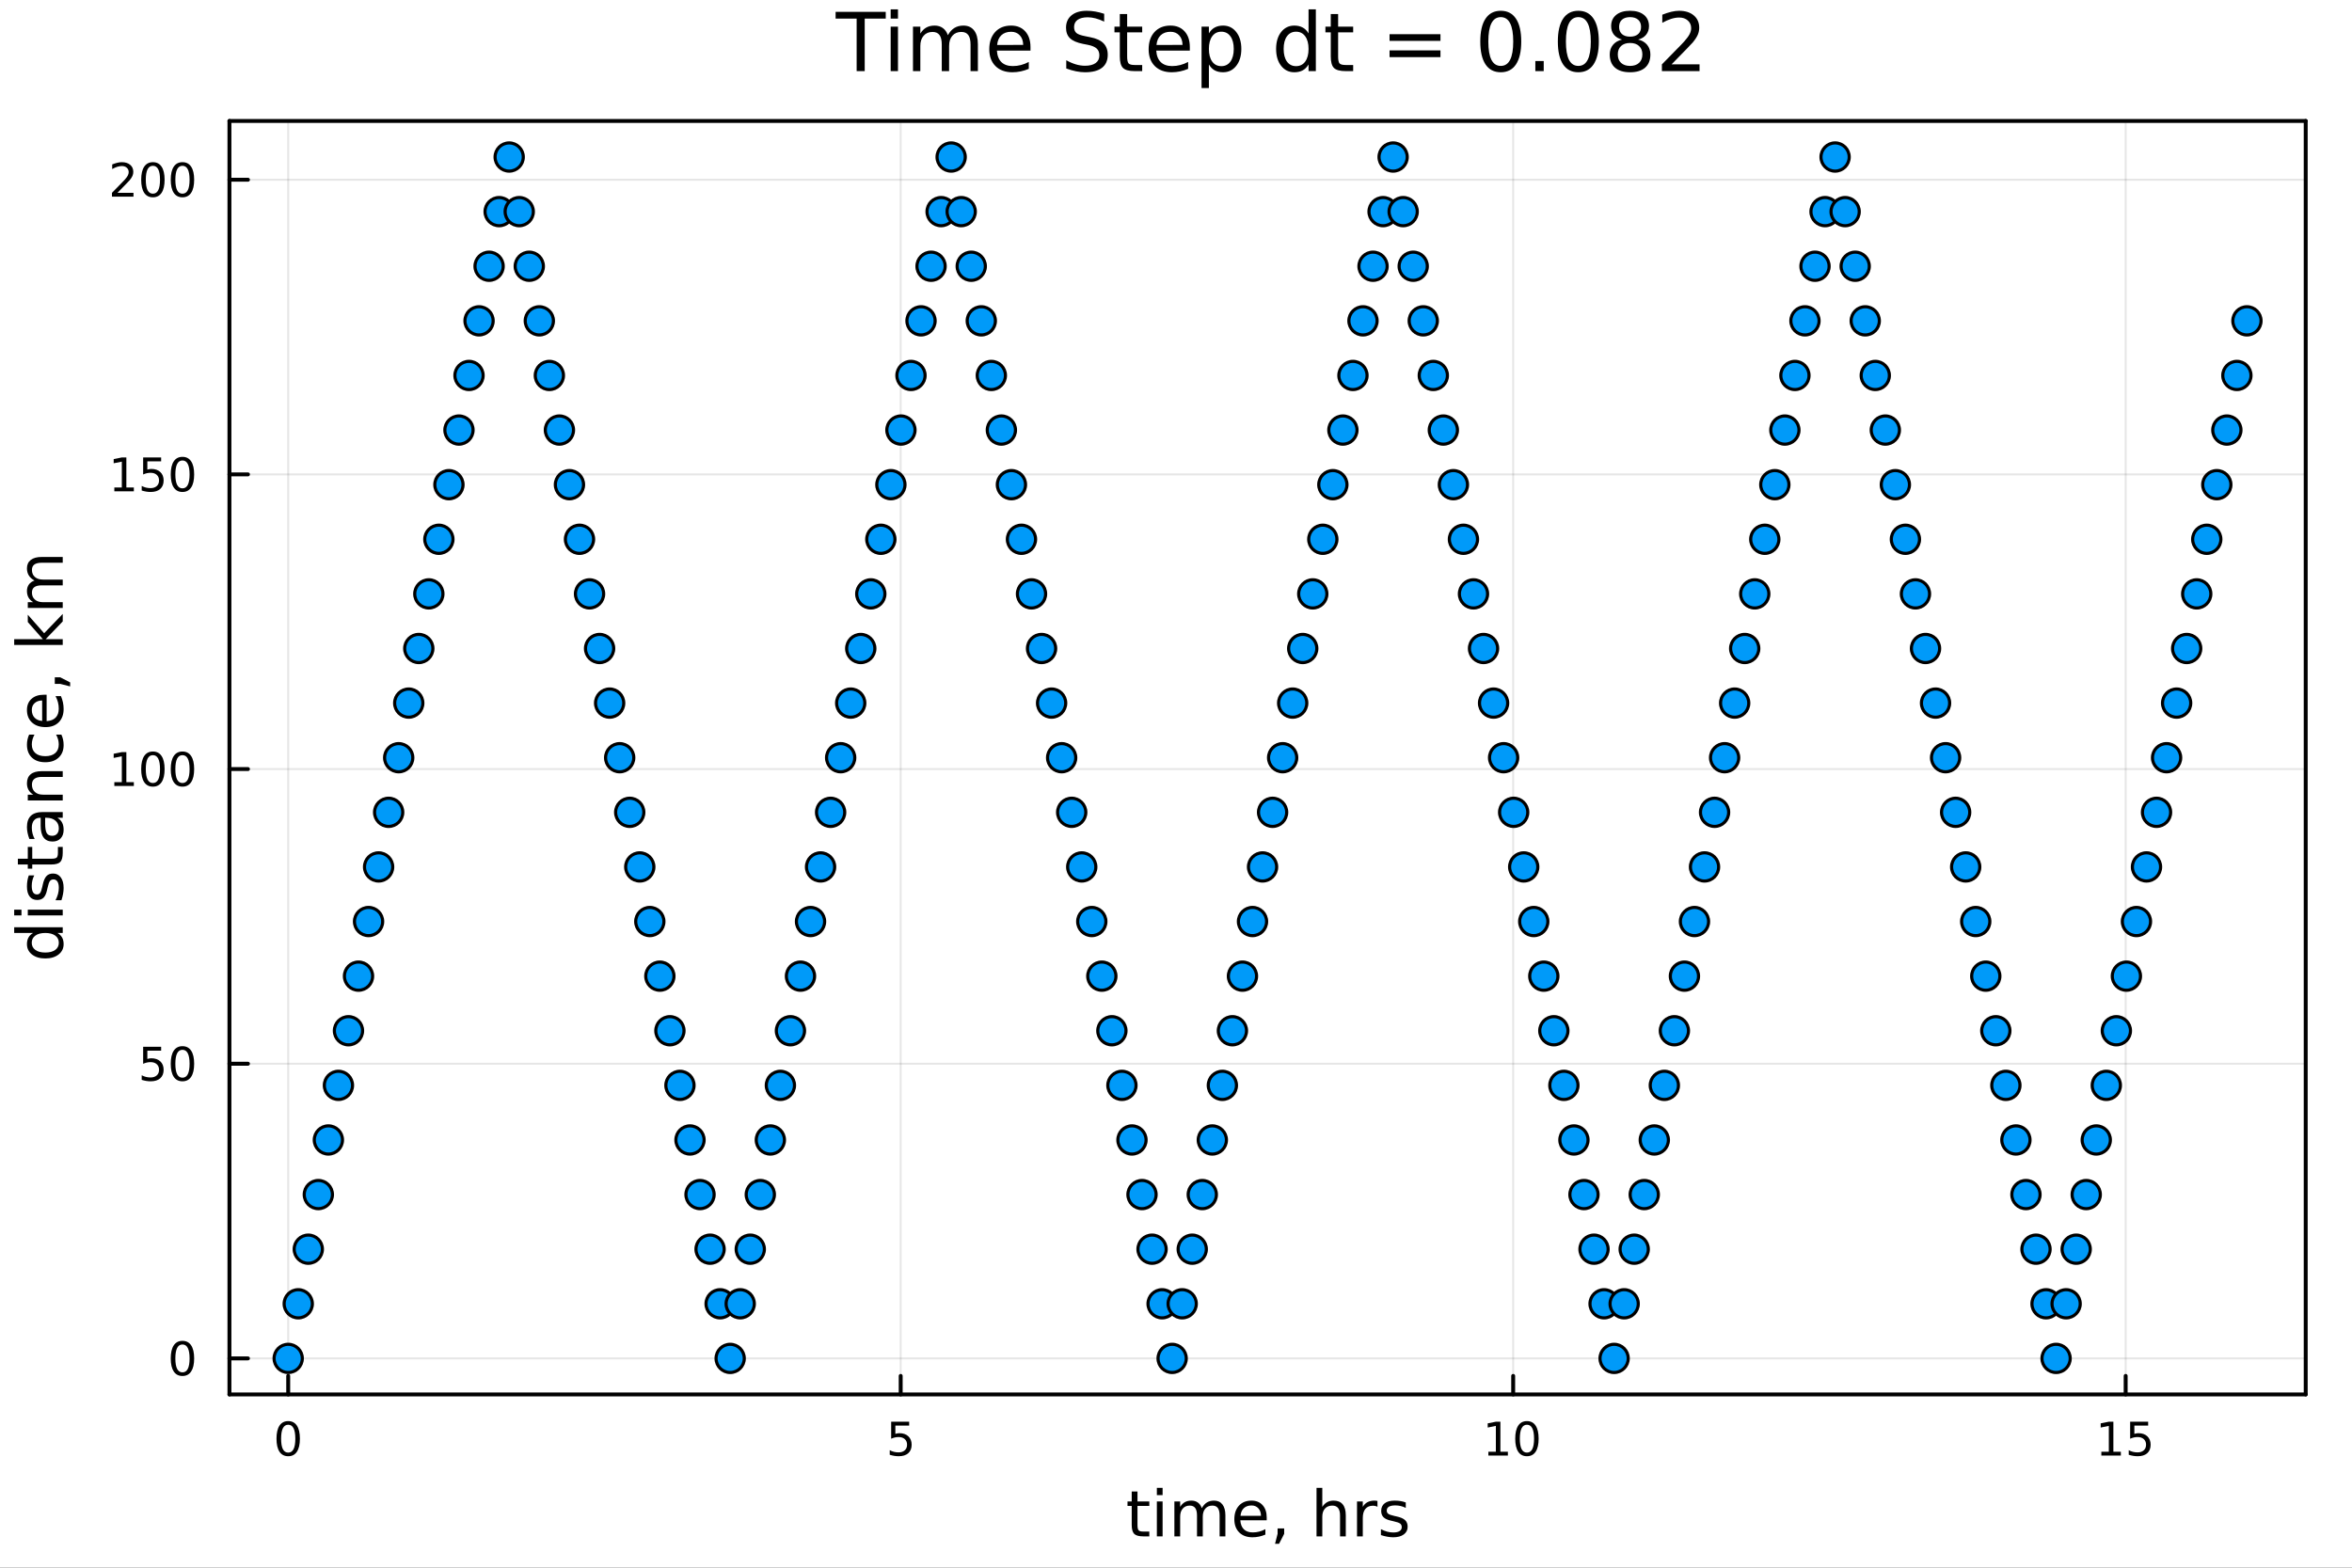 <?xml version="1.0" encoding="utf-8"?>
<svg xmlns="http://www.w3.org/2000/svg" xmlns:xlink="http://www.w3.org/1999/xlink" width="600" height="400" viewBox="0 0 2400 1600">
<rect x="0" y="0" width="2400" height="1600" fill="#333333" stroke="none"/>
<defs>
  <clipPath id="clip120">
    <rect x="0" y="0" width="2400" height="1600"/>
  </clipPath>
</defs>
<path clip-path="url(#clip120)" d="
M0 1600 L2400 1600 L2400 0 L0 0  Z
  " fill="#ffffff" fill-rule="evenodd" fill-opacity="1"/>
<defs>
  <clipPath id="clip121">
    <rect x="480" y="0" width="1681" height="1600"/>
  </clipPath>
</defs>
<path clip-path="url(#clip120)" d="
M234.125 1423.18 L2352.76 1423.18 L2352.76 123.472 L234.125 123.472  Z
  " fill="#ffffff" fill-rule="evenodd" fill-opacity="1"/>
<defs>
  <clipPath id="clip122">
    <rect x="234" y="123" width="2120" height="1301"/>
  </clipPath>
</defs>
<polyline clip-path="url(#clip122)" style="stroke:#000000; stroke-linecap:round; stroke-linejoin:round; stroke-width:2; stroke-opacity:0.1; fill:none" points="
  294.087,1423.18 294.087,123.472 
  "/>
<polyline clip-path="url(#clip122)" style="stroke:#000000; stroke-linecap:round; stroke-linejoin:round; stroke-width:2; stroke-opacity:0.1; fill:none" points="
  919.074,1423.18 919.074,123.472 
  "/>
<polyline clip-path="url(#clip122)" style="stroke:#000000; stroke-linecap:round; stroke-linejoin:round; stroke-width:2; stroke-opacity:0.1; fill:none" points="
  1544.06,1423.18 1544.06,123.472 
  "/>
<polyline clip-path="url(#clip122)" style="stroke:#000000; stroke-linecap:round; stroke-linejoin:round; stroke-width:2; stroke-opacity:0.1; fill:none" points="
  2169.05,1423.18 2169.05,123.472 
  "/>
<polyline clip-path="url(#clip120)" style="stroke:#000000; stroke-linecap:round; stroke-linejoin:round; stroke-width:4; stroke-opacity:1; fill:none" points="
  234.125,1423.18 2352.76,1423.18 
  "/>
<polyline clip-path="url(#clip120)" style="stroke:#000000; stroke-linecap:round; stroke-linejoin:round; stroke-width:4; stroke-opacity:1; fill:none" points="
  234.125,123.472 2352.76,123.472 
  "/>
<polyline clip-path="url(#clip120)" style="stroke:#000000; stroke-linecap:round; stroke-linejoin:round; stroke-width:4; stroke-opacity:1; fill:none" points="
  294.087,1423.18 294.087,1404.28 
  "/>
<polyline clip-path="url(#clip120)" style="stroke:#000000; stroke-linecap:round; stroke-linejoin:round; stroke-width:4; stroke-opacity:1; fill:none" points="
  919.074,1423.18 919.074,1404.28 
  "/>
<polyline clip-path="url(#clip120)" style="stroke:#000000; stroke-linecap:round; stroke-linejoin:round; stroke-width:4; stroke-opacity:1; fill:none" points="
  1544.06,1423.18 1544.06,1404.28 
  "/>
<polyline clip-path="url(#clip120)" style="stroke:#000000; stroke-linecap:round; stroke-linejoin:round; stroke-width:4; stroke-opacity:1; fill:none" points="
  2169.05,1423.18 2169.05,1404.28 
  "/>
<path clip-path="url(#clip120)" d="M294.087 1454.1 Q290.476 1454.1 288.647 1457.66 Q286.841 1461.2 286.841 1468.33 Q286.841 1475.44 288.647 1479.01 Q290.476 1482.55 294.087 1482.55 Q297.721 1482.55 299.526 1479.01 Q301.355 1475.44 301.355 1468.33 Q301.355 1461.2 299.526 1457.66 Q297.721 1454.1 294.087 1454.1 M294.087 1450.39 Q299.897 1450.39 302.952 1455 Q306.031 1459.58 306.031 1468.33 Q306.031 1477.06 302.952 1481.67 Q299.897 1486.25 294.087 1486.25 Q288.277 1486.25 285.198 1481.67 Q282.142 1477.06 282.142 1468.33 Q282.142 1459.58 285.198 1455 Q288.277 1450.39 294.087 1450.39 Z" fill="#000000" fill-rule="evenodd" fill-opacity="1" /><path clip-path="url(#clip120)" d="M909.351 1451.02 L927.708 1451.02 L927.708 1454.96 L913.634 1454.96 L913.634 1463.43 Q914.652 1463.08 915.671 1462.92 Q916.689 1462.73 917.708 1462.73 Q923.495 1462.73 926.874 1465.9 Q930.254 1469.08 930.254 1474.49 Q930.254 1480.07 926.782 1483.17 Q923.31 1486.25 916.99 1486.25 Q914.814 1486.25 912.546 1485.88 Q910.3 1485.51 907.893 1484.77 L907.893 1480.07 Q909.976 1481.2 912.199 1481.76 Q914.421 1482.32 916.898 1482.32 Q920.902 1482.32 923.24 1480.21 Q925.578 1478.1 925.578 1474.49 Q925.578 1470.88 923.24 1468.77 Q920.902 1466.67 916.898 1466.67 Q915.023 1466.67 913.148 1467.08 Q911.296 1467.5 909.351 1468.38 L909.351 1451.02 Z" fill="#000000" fill-rule="evenodd" fill-opacity="1" /><path clip-path="url(#clip120)" d="M1518.75 1481.64 L1526.39 1481.64 L1526.39 1455.28 L1518.08 1456.95 L1518.08 1452.69 L1526.34 1451.02 L1531.02 1451.02 L1531.02 1481.64 L1538.66 1481.64 L1538.66 1485.58 L1518.75 1485.58 L1518.75 1481.64 Z" fill="#000000" fill-rule="evenodd" fill-opacity="1" /><path clip-path="url(#clip120)" d="M1558.1 1454.1 Q1554.49 1454.1 1552.66 1457.66 Q1550.85 1461.2 1550.85 1468.33 Q1550.85 1475.44 1552.66 1479.01 Q1554.49 1482.55 1558.1 1482.55 Q1561.73 1482.55 1563.54 1479.01 Q1565.37 1475.44 1565.37 1468.33 Q1565.37 1461.2 1563.54 1457.66 Q1561.73 1454.1 1558.1 1454.1 M1558.1 1450.39 Q1563.91 1450.39 1566.97 1455 Q1570.04 1459.58 1570.04 1468.33 Q1570.04 1477.06 1566.97 1481.67 Q1563.91 1486.25 1558.1 1486.25 Q1552.29 1486.25 1549.21 1481.67 Q1546.16 1477.06 1546.16 1468.33 Q1546.16 1459.58 1549.21 1455 Q1552.29 1450.39 1558.1 1450.39 Z" fill="#000000" fill-rule="evenodd" fill-opacity="1" /><path clip-path="url(#clip120)" d="M2144.23 1481.64 L2151.87 1481.64 L2151.87 1455.28 L2143.56 1456.95 L2143.56 1452.69 L2151.83 1451.02 L2156.5 1451.02 L2156.5 1481.64 L2164.14 1481.64 L2164.14 1485.58 L2144.23 1485.58 L2144.23 1481.64 Z" fill="#000000" fill-rule="evenodd" fill-opacity="1" /><path clip-path="url(#clip120)" d="M2173.63 1451.02 L2191.99 1451.02 L2191.99 1454.96 L2177.91 1454.96 L2177.91 1463.43 Q2178.93 1463.08 2179.95 1462.92 Q2180.97 1462.73 2181.99 1462.73 Q2187.77 1462.73 2191.15 1465.9 Q2194.53 1469.08 2194.53 1474.49 Q2194.53 1480.07 2191.06 1483.17 Q2187.59 1486.25 2181.27 1486.25 Q2179.09 1486.25 2176.83 1485.88 Q2174.58 1485.51 2172.17 1484.77 L2172.17 1480.07 Q2174.26 1481.2 2176.48 1481.76 Q2178.7 1482.32 2181.18 1482.32 Q2185.18 1482.32 2187.52 1480.21 Q2189.86 1478.1 2189.86 1474.49 Q2189.86 1470.88 2187.52 1468.77 Q2185.18 1466.67 2181.18 1466.67 Q2179.3 1466.67 2177.43 1467.08 Q2175.58 1467.5 2173.63 1468.38 L2173.63 1451.02 Z" fill="#000000" fill-rule="evenodd" fill-opacity="1" /><path clip-path="url(#clip120)" d="M1160.7 1522.27 L1160.7 1532.4 L1172.76 1532.4 L1172.76 1536.95 L1160.7 1536.95 L1160.7 1556.3 Q1160.7 1560.66 1161.88 1561.9 Q1163.09 1563.14 1166.75 1563.14 L1172.76 1563.14 L1172.76 1568.04 L1166.75 1568.04 Q1159.97 1568.04 1157.39 1565.53 Q1154.81 1562.98 1154.81 1556.3 L1154.81 1536.95 L1150.51 1536.95 L1150.51 1532.4 L1154.81 1532.4 L1154.81 1522.27 L1160.7 1522.27 Z" fill="#000000" fill-rule="evenodd" fill-opacity="1" /><path clip-path="url(#clip120)" d="M1180.47 1532.4 L1186.32 1532.4 L1186.32 1568.04 L1180.47 1568.04 L1180.47 1532.4 M1180.47 1518.52 L1186.32 1518.52 L1186.32 1525.93 L1180.47 1525.93 L1180.47 1518.52 Z" fill="#000000" fill-rule="evenodd" fill-opacity="1" /><path clip-path="url(#clip120)" d="M1226.33 1539.24 Q1228.53 1535.29 1231.58 1533.41 Q1234.64 1531.54 1238.78 1531.54 Q1244.35 1531.54 1247.37 1535.45 Q1250.39 1539.33 1250.39 1546.53 L1250.39 1568.04 L1244.5 1568.04 L1244.5 1546.72 Q1244.5 1541.59 1242.69 1539.11 Q1240.88 1536.63 1237.15 1536.63 Q1232.6 1536.63 1229.96 1539.65 Q1227.32 1542.68 1227.32 1547.9 L1227.32 1568.04 L1221.43 1568.04 L1221.43 1546.72 Q1221.43 1541.56 1219.61 1539.11 Q1217.8 1536.63 1214.01 1536.63 Q1209.52 1536.63 1206.88 1539.68 Q1204.24 1542.71 1204.24 1547.9 L1204.24 1568.04 L1198.35 1568.04 L1198.35 1532.4 L1204.24 1532.4 L1204.24 1537.93 Q1206.25 1534.66 1209.05 1533.1 Q1211.85 1531.54 1215.7 1531.54 Q1219.58 1531.54 1222.29 1533.51 Q1225.03 1535.48 1226.33 1539.24 Z" fill="#000000" fill-rule="evenodd" fill-opacity="1" /><path clip-path="url(#clip120)" d="M1292.57 1548.76 L1292.57 1551.62 L1265.64 1551.62 Q1266.02 1557.67 1269.27 1560.85 Q1272.55 1564 1278.37 1564 Q1281.74 1564 1284.89 1563.17 Q1288.08 1562.35 1291.2 1560.69 L1291.2 1566.23 Q1288.05 1567.57 1284.74 1568.27 Q1281.43 1568.97 1278.02 1568.97 Q1269.49 1568.97 1264.49 1564 Q1259.53 1559.04 1259.53 1550.57 Q1259.53 1541.82 1264.24 1536.69 Q1268.98 1531.54 1277 1531.54 Q1284.19 1531.54 1288.36 1536.18 Q1292.57 1540.8 1292.57 1548.76 M1286.71 1547.04 Q1286.65 1542.23 1284 1539.37 Q1281.39 1536.5 1277.06 1536.5 Q1272.16 1536.5 1269.2 1539.27 Q1266.28 1542.04 1265.83 1547.07 L1286.71 1547.04 Z" fill="#000000" fill-rule="evenodd" fill-opacity="1" /><path clip-path="url(#clip120)" d="M1303.67 1559.96 L1310.39 1559.96 L1310.39 1565.43 L1305.17 1575.62 L1301.06 1575.62 L1303.67 1565.43 L1303.67 1559.96 Z" fill="#000000" fill-rule="evenodd" fill-opacity="1" /><path clip-path="url(#clip120)" d="M1373.25 1546.53 L1373.25 1568.04 L1367.39 1568.04 L1367.39 1546.72 Q1367.39 1541.66 1365.42 1539.14 Q1363.45 1536.63 1359.5 1536.63 Q1354.76 1536.63 1352.02 1539.65 Q1349.28 1542.68 1349.28 1547.9 L1349.28 1568.04 L1343.4 1568.04 L1343.4 1518.52 L1349.28 1518.52 L1349.28 1537.93 Q1351.38 1534.72 1354.22 1533.13 Q1357.08 1531.54 1360.81 1531.54 Q1366.95 1531.54 1370.1 1535.36 Q1373.25 1539.14 1373.25 1546.53 Z" fill="#000000" fill-rule="evenodd" fill-opacity="1" /><path clip-path="url(#clip120)" d="M1405.59 1537.87 Q1404.6 1537.3 1403.42 1537.04 Q1402.28 1536.76 1400.88 1536.76 Q1395.91 1536.76 1393.24 1540 Q1390.6 1543.22 1390.6 1549.27 L1390.6 1568.04 L1384.71 1568.04 L1384.71 1532.4 L1390.6 1532.4 L1390.6 1537.93 Q1392.44 1534.69 1395.4 1533.13 Q1398.36 1531.54 1402.6 1531.54 Q1403.2 1531.54 1403.93 1531.63 Q1404.67 1531.7 1405.56 1531.85 L1405.59 1537.87 Z" fill="#000000" fill-rule="evenodd" fill-opacity="1" /><path clip-path="url(#clip120)" d="M1434.46 1533.45 L1434.46 1538.98 Q1431.97 1537.71 1429.3 1537.07 Q1426.63 1536.44 1423.76 1536.44 Q1419.4 1536.44 1417.21 1537.77 Q1415.04 1539.11 1415.04 1541.79 Q1415.04 1543.82 1416.6 1545 Q1418.16 1546.15 1422.87 1547.2 L1424.88 1547.64 Q1431.11 1548.98 1433.72 1551.43 Q1436.37 1553.85 1436.37 1558.21 Q1436.37 1563.17 1432.42 1566.07 Q1428.51 1568.97 1421.63 1568.97 Q1418.77 1568.97 1415.65 1568.39 Q1412.56 1567.85 1409.12 1566.74 L1409.12 1560.69 Q1412.37 1562.38 1415.52 1563.24 Q1418.67 1564.07 1421.76 1564.07 Q1425.9 1564.07 1428.12 1562.66 Q1430.35 1561.23 1430.35 1558.65 Q1430.35 1556.27 1428.73 1554.99 Q1427.14 1553.72 1421.69 1552.54 L1419.66 1552.07 Q1414.21 1550.92 1411.8 1548.56 Q1409.38 1546.18 1409.38 1542.04 Q1409.38 1537.01 1412.94 1534.27 Q1416.51 1531.54 1423.06 1531.54 Q1426.31 1531.54 1429.17 1532.01 Q1432.04 1532.49 1434.46 1533.45 Z" fill="#000000" fill-rule="evenodd" fill-opacity="1" /><polyline clip-path="url(#clip122)" style="stroke:#000000; stroke-linecap:round; stroke-linejoin:round; stroke-width:2; stroke-opacity:0.1; fill:none" points="
  234.125,1386.4 2352.76,1386.4 
  "/>
<polyline clip-path="url(#clip122)" style="stroke:#000000; stroke-linecap:round; stroke-linejoin:round; stroke-width:2; stroke-opacity:0.1; fill:none" points="
  234.125,1085.65 2352.76,1085.65 
  "/>
<polyline clip-path="url(#clip122)" style="stroke:#000000; stroke-linecap:round; stroke-linejoin:round; stroke-width:2; stroke-opacity:0.1; fill:none" points="
  234.125,784.911 2352.76,784.911 
  "/>
<polyline clip-path="url(#clip122)" style="stroke:#000000; stroke-linecap:round; stroke-linejoin:round; stroke-width:2; stroke-opacity:0.1; fill:none" points="
  234.125,484.168 2352.76,484.168 
  "/>
<polyline clip-path="url(#clip122)" style="stroke:#000000; stroke-linecap:round; stroke-linejoin:round; stroke-width:2; stroke-opacity:0.1; fill:none" points="
  234.125,183.426 2352.76,183.426 
  "/>
<polyline clip-path="url(#clip120)" style="stroke:#000000; stroke-linecap:round; stroke-linejoin:round; stroke-width:4; stroke-opacity:1; fill:none" points="
  234.125,1423.18 234.125,123.472 
  "/>
<polyline clip-path="url(#clip120)" style="stroke:#000000; stroke-linecap:round; stroke-linejoin:round; stroke-width:4; stroke-opacity:1; fill:none" points="
  2352.76,1423.18 2352.76,123.472 
  "/>
<polyline clip-path="url(#clip120)" style="stroke:#000000; stroke-linecap:round; stroke-linejoin:round; stroke-width:4; stroke-opacity:1; fill:none" points="
  234.125,1386.4 253.023,1386.4 
  "/>
<polyline clip-path="url(#clip120)" style="stroke:#000000; stroke-linecap:round; stroke-linejoin:round; stroke-width:4; stroke-opacity:1; fill:none" points="
  234.125,1085.65 253.023,1085.65 
  "/>
<polyline clip-path="url(#clip120)" style="stroke:#000000; stroke-linecap:round; stroke-linejoin:round; stroke-width:4; stroke-opacity:1; fill:none" points="
  234.125,784.911 253.023,784.911 
  "/>
<polyline clip-path="url(#clip120)" style="stroke:#000000; stroke-linecap:round; stroke-linejoin:round; stroke-width:4; stroke-opacity:1; fill:none" points="
  234.125,484.168 253.023,484.168 
  "/>
<polyline clip-path="url(#clip120)" style="stroke:#000000; stroke-linecap:round; stroke-linejoin:round; stroke-width:4; stroke-opacity:1; fill:none" points="
  234.125,183.426 253.023,183.426 
  "/>
<path clip-path="url(#clip120)" d="M186.181 1372.19 Q182.57 1372.19 180.741 1375.76 Q178.936 1379.3 178.936 1386.43 Q178.936 1393.54 180.741 1397.1 Q182.57 1400.64 186.181 1400.64 Q189.815 1400.64 191.621 1397.1 Q193.45 1393.54 193.45 1386.43 Q193.45 1379.3 191.621 1375.76 Q189.815 1372.19 186.181 1372.19 M186.181 1368.49 Q191.991 1368.49 195.047 1373.1 Q198.125 1377.68 198.125 1386.43 Q198.125 1395.16 195.047 1399.76 Q191.991 1404.35 186.181 1404.35 Q180.371 1404.35 177.292 1399.76 Q174.237 1395.16 174.237 1386.43 Q174.237 1377.68 177.292 1373.1 Q180.371 1368.49 186.181 1368.49 Z" fill="#000000" fill-rule="evenodd" fill-opacity="1" /><path clip-path="url(#clip120)" d="M146.066 1068.37 L164.422 1068.37 L164.422 1072.31 L150.348 1072.31 L150.348 1080.78 Q151.366 1080.43 152.385 1080.27 Q153.403 1080.09 154.422 1080.09 Q160.209 1080.09 163.589 1083.26 Q166.968 1086.43 166.968 1091.85 Q166.968 1097.42 163.496 1100.53 Q160.024 1103.6 153.704 1103.6 Q151.528 1103.6 149.26 1103.23 Q147.015 1102.86 144.607 1102.12 L144.607 1097.42 Q146.691 1098.56 148.913 1099.11 Q151.135 1099.67 153.612 1099.67 Q157.616 1099.67 159.954 1097.56 Q162.292 1095.46 162.292 1091.85 Q162.292 1088.23 159.954 1086.13 Q157.616 1084.02 153.612 1084.02 Q151.737 1084.02 149.862 1084.44 Q148.01 1084.85 146.066 1085.73 L146.066 1068.37 Z" fill="#000000" fill-rule="evenodd" fill-opacity="1" /><path clip-path="url(#clip120)" d="M186.181 1071.45 Q182.57 1071.45 180.741 1075.02 Q178.936 1078.56 178.936 1085.69 Q178.936 1092.79 180.741 1096.36 Q182.57 1099.9 186.181 1099.9 Q189.815 1099.9 191.621 1096.36 Q193.45 1092.79 193.45 1085.69 Q193.45 1078.56 191.621 1075.02 Q189.815 1071.45 186.181 1071.45 M186.181 1067.75 Q191.991 1067.75 195.047 1072.35 Q198.125 1076.94 198.125 1085.69 Q198.125 1094.41 195.047 1099.02 Q191.991 1103.6 186.181 1103.6 Q180.371 1103.6 177.292 1099.02 Q174.237 1094.41 174.237 1085.69 Q174.237 1076.94 177.292 1072.35 Q180.371 1067.75 186.181 1067.75 Z" fill="#000000" fill-rule="evenodd" fill-opacity="1" /><path clip-path="url(#clip120)" d="M116.668 798.255 L124.306 798.255 L124.306 771.89 L115.996 773.556 L115.996 769.297 L124.26 767.631 L128.936 767.631 L128.936 798.255 L136.575 798.255 L136.575 802.191 L116.668 802.191 L116.668 798.255 Z" fill="#000000" fill-rule="evenodd" fill-opacity="1" /><path clip-path="url(#clip120)" d="M156.019 770.709 Q152.408 770.709 150.579 774.274 Q148.774 777.816 148.774 784.945 Q148.774 792.052 150.579 795.617 Q152.408 799.158 156.019 799.158 Q159.653 799.158 161.459 795.617 Q163.288 792.052 163.288 784.945 Q163.288 777.816 161.459 774.274 Q159.653 770.709 156.019 770.709 M156.019 767.006 Q161.829 767.006 164.885 771.612 Q167.964 776.195 167.964 784.945 Q167.964 793.672 164.885 798.279 Q161.829 802.862 156.019 802.862 Q150.209 802.862 147.13 798.279 Q144.075 793.672 144.075 784.945 Q144.075 776.195 147.13 771.612 Q150.209 767.006 156.019 767.006 Z" fill="#000000" fill-rule="evenodd" fill-opacity="1" /><path clip-path="url(#clip120)" d="M186.181 770.709 Q182.57 770.709 180.741 774.274 Q178.936 777.816 178.936 784.945 Q178.936 792.052 180.741 795.617 Q182.57 799.158 186.181 799.158 Q189.815 799.158 191.621 795.617 Q193.45 792.052 193.45 784.945 Q193.45 777.816 191.621 774.274 Q189.815 770.709 186.181 770.709 M186.181 767.006 Q191.991 767.006 195.047 771.612 Q198.125 776.195 198.125 784.945 Q198.125 793.672 195.047 798.279 Q191.991 802.862 186.181 802.862 Q180.371 802.862 177.292 798.279 Q174.237 793.672 174.237 784.945 Q174.237 776.195 177.292 771.612 Q180.371 767.006 186.181 767.006 Z" fill="#000000" fill-rule="evenodd" fill-opacity="1" /><path clip-path="url(#clip120)" d="M116.668 497.513 L124.306 497.513 L124.306 471.147 L115.996 472.814 L115.996 468.555 L124.26 466.888 L128.936 466.888 L128.936 497.513 L136.575 497.513 L136.575 501.448 L116.668 501.448 L116.668 497.513 Z" fill="#000000" fill-rule="evenodd" fill-opacity="1" /><path clip-path="url(#clip120)" d="M146.066 466.888 L164.422 466.888 L164.422 470.823 L150.348 470.823 L150.348 479.295 Q151.366 478.948 152.385 478.786 Q153.403 478.601 154.422 478.601 Q160.209 478.601 163.589 481.772 Q166.968 484.944 166.968 490.36 Q166.968 495.939 163.496 499.041 Q160.024 502.119 153.704 502.119 Q151.528 502.119 149.26 501.749 Q147.015 501.379 144.607 500.638 L144.607 495.939 Q146.691 497.073 148.913 497.629 Q151.135 498.184 153.612 498.184 Q157.616 498.184 159.954 496.078 Q162.292 493.971 162.292 490.36 Q162.292 486.749 159.954 484.643 Q157.616 482.536 153.612 482.536 Q151.737 482.536 149.862 482.953 Q148.01 483.369 146.066 484.249 L146.066 466.888 Z" fill="#000000" fill-rule="evenodd" fill-opacity="1" /><path clip-path="url(#clip120)" d="M186.181 469.967 Q182.57 469.967 180.741 473.532 Q178.936 477.073 178.936 484.203 Q178.936 491.309 180.741 494.874 Q182.57 498.416 186.181 498.416 Q189.815 498.416 191.621 494.874 Q193.45 491.309 193.45 484.203 Q193.45 477.073 191.621 473.532 Q189.815 469.967 186.181 469.967 M186.181 466.263 Q191.991 466.263 195.047 470.87 Q198.125 475.453 198.125 484.203 Q198.125 492.93 195.047 497.536 Q191.991 502.119 186.181 502.119 Q180.371 502.119 177.292 497.536 Q174.237 492.93 174.237 484.203 Q174.237 475.453 177.292 470.87 Q180.371 466.263 186.181 466.263 Z" fill="#000000" fill-rule="evenodd" fill-opacity="1" /><path clip-path="url(#clip120)" d="M119.885 196.77 L136.204 196.77 L136.204 200.706 L114.26 200.706 L114.26 196.77 Q116.922 194.016 121.505 189.386 Q126.112 184.733 127.292 183.391 Q129.538 180.868 130.417 179.132 Q131.32 177.372 131.32 175.682 Q131.32 172.928 129.376 171.192 Q127.455 169.456 124.353 169.456 Q122.154 169.456 119.7 170.22 Q117.269 170.983 114.492 172.534 L114.492 167.812 Q117.316 166.678 119.769 166.099 Q122.223 165.521 124.26 165.521 Q129.63 165.521 132.825 168.206 Q136.019 170.891 136.019 175.382 Q136.019 177.511 135.209 179.432 Q134.422 181.331 132.316 183.923 Q131.737 184.594 128.635 187.812 Q125.533 191.006 119.885 196.77 Z" fill="#000000" fill-rule="evenodd" fill-opacity="1" /><path clip-path="url(#clip120)" d="M156.019 169.224 Q152.408 169.224 150.579 172.789 Q148.774 176.331 148.774 183.46 Q148.774 190.567 150.579 194.131 Q152.408 197.673 156.019 197.673 Q159.653 197.673 161.459 194.131 Q163.288 190.567 163.288 183.46 Q163.288 176.331 161.459 172.789 Q159.653 169.224 156.019 169.224 M156.019 165.521 Q161.829 165.521 164.885 170.127 Q167.964 174.71 167.964 183.46 Q167.964 192.187 164.885 196.793 Q161.829 201.377 156.019 201.377 Q150.209 201.377 147.13 196.793 Q144.075 192.187 144.075 183.46 Q144.075 174.71 147.13 170.127 Q150.209 165.521 156.019 165.521 Z" fill="#000000" fill-rule="evenodd" fill-opacity="1" /><path clip-path="url(#clip120)" d="M186.181 169.224 Q182.57 169.224 180.741 172.789 Q178.936 176.331 178.936 183.46 Q178.936 190.567 180.741 194.131 Q182.57 197.673 186.181 197.673 Q189.815 197.673 191.621 194.131 Q193.45 190.567 193.45 183.46 Q193.45 176.331 191.621 172.789 Q189.815 169.224 186.181 169.224 M186.181 165.521 Q191.991 165.521 195.047 170.127 Q198.125 174.71 198.125 183.46 Q198.125 192.187 195.047 196.793 Q191.991 201.377 186.181 201.377 Q180.371 201.377 177.292 196.793 Q174.237 192.187 174.237 183.46 Q174.237 174.71 177.292 170.127 Q180.371 165.521 186.181 165.521 Z" fill="#000000" fill-rule="evenodd" fill-opacity="1" /><path clip-path="url(#clip120)" d="M33.767 952.202 L14.479 952.202 L14.479 946.346 L64.004 946.346 L64.004 952.202 L58.657 952.202 Q61.84 954.048 63.399 956.881 Q64.927 959.682 64.927 963.629 Q64.927 970.09 59.771 974.164 Q54.615 978.206 46.212 978.206 Q37.809 978.206 32.653 974.164 Q27.497 970.09 27.497 963.629 Q27.497 959.682 29.056 956.881 Q30.584 954.048 33.767 952.202 M46.212 972.159 Q52.673 972.159 56.365 969.517 Q60.026 966.843 60.026 962.196 Q60.026 957.55 56.365 954.876 Q52.673 952.202 46.212 952.202 Q39.751 952.202 36.09 954.876 Q32.398 957.55 32.398 962.196 Q32.398 966.843 36.09 969.517 Q39.751 972.159 46.212 972.159 Z" fill="#000000" fill-rule="evenodd" fill-opacity="1" /><path clip-path="url(#clip120)" d="M28.356 934.283 L28.356 928.426 L64.004 928.426 L64.004 934.283 L28.356 934.283 M14.479 934.283 L14.479 928.426 L21.895 928.426 L21.895 934.283 L14.479 934.283 Z" fill="#000000" fill-rule="evenodd" fill-opacity="1" /><path clip-path="url(#clip120)" d="M29.407 893.447 L34.945 893.447 Q33.672 895.929 33.035 898.603 Q32.398 901.277 32.398 904.141 Q32.398 908.502 33.735 910.698 Q35.072 912.862 37.746 912.862 Q39.783 912.862 40.96 911.303 Q42.106 909.743 43.157 905.032 L43.602 903.027 Q44.939 896.789 47.39 894.179 Q49.809 891.537 54.169 891.537 Q59.134 891.537 62.031 895.484 Q64.927 899.399 64.927 906.274 Q64.927 909.138 64.354 912.258 Q63.813 915.345 62.699 918.782 L56.652 918.782 Q58.339 915.536 59.198 912.385 Q60.026 909.234 60.026 906.146 Q60.026 902.009 58.625 899.781 Q57.193 897.553 54.615 897.553 Q52.228 897.553 50.955 899.176 Q49.681 900.767 48.504 906.21 L48.026 908.247 Q46.88 913.69 44.525 916.109 Q42.138 918.528 38 918.528 Q32.971 918.528 30.234 914.963 Q27.497 911.398 27.497 904.841 Q27.497 901.595 27.974 898.73 Q28.452 895.866 29.407 893.447 Z" fill="#000000" fill-rule="evenodd" fill-opacity="1" /><path clip-path="url(#clip120)" d="M18.235 876.419 L28.356 876.419 L28.356 864.356 L32.908 864.356 L32.908 876.419 L52.259 876.419 Q56.62 876.419 57.861 875.241 Q59.103 874.031 59.103 870.371 L59.103 864.356 L64.004 864.356 L64.004 870.371 Q64.004 877.151 61.49 879.729 Q58.943 882.307 52.259 882.307 L32.908 882.307 L32.908 886.604 L28.356 886.604 L28.356 882.307 L18.235 882.307 L18.235 876.419 Z" fill="#000000" fill-rule="evenodd" fill-opacity="1" /><path clip-path="url(#clip120)" d="M46.085 840.452 Q46.085 847.55 47.708 850.287 Q49.331 853.025 53.246 853.025 Q56.365 853.025 58.211 850.988 Q60.026 848.919 60.026 845.386 Q60.026 840.516 56.588 837.588 Q53.119 834.628 47.39 834.628 L46.085 834.628 L46.085 840.452 M43.666 828.771 L64.004 828.771 L64.004 834.628 L58.593 834.628 Q61.84 836.633 63.399 839.625 Q64.927 842.617 64.927 846.945 Q64.927 852.42 61.872 855.666 Q58.784 858.881 53.628 858.881 Q47.612 858.881 44.557 854.871 Q41.501 850.828 41.501 842.84 L41.501 834.628 L40.928 834.628 Q36.886 834.628 34.69 837.301 Q32.462 839.943 32.462 844.749 Q32.462 847.805 33.194 850.701 Q33.926 853.598 35.39 856.271 L29.98 856.271 Q28.738 853.056 28.133 850.033 Q27.497 847.009 27.497 844.144 Q27.497 836.41 31.507 832.591 Q35.518 828.771 43.666 828.771 Z" fill="#000000" fill-rule="evenodd" fill-opacity="1" /><path clip-path="url(#clip120)" d="M42.488 787.076 L64.004 787.076 L64.004 792.932 L42.679 792.932 Q37.618 792.932 35.104 794.906 Q32.589 796.879 32.589 800.826 Q32.589 805.568 35.613 808.306 Q38.637 811.043 43.857 811.043 L64.004 811.043 L64.004 816.931 L28.356 816.931 L28.356 811.043 L33.894 811.043 Q30.68 808.942 29.088 806.109 Q27.497 803.245 27.497 799.521 Q27.497 793.378 31.316 790.227 Q35.104 787.076 42.488 787.076 Z" fill="#000000" fill-rule="evenodd" fill-opacity="1" /><path clip-path="url(#clip120)" d="M29.725 749.741 L35.199 749.741 Q33.831 752.224 33.162 754.738 Q32.462 757.221 32.462 759.767 Q32.462 765.464 36.09 768.615 Q39.687 771.766 46.212 771.766 Q52.737 771.766 56.365 768.615 Q59.962 765.464 59.962 759.767 Q59.962 757.221 59.294 754.738 Q58.593 752.224 57.225 749.741 L62.636 749.741 Q63.781 752.192 64.354 754.834 Q64.927 757.444 64.927 760.404 Q64.927 768.456 59.866 773.199 Q54.806 777.941 46.212 777.941 Q37.491 777.941 32.494 773.167 Q27.497 768.361 27.497 760.022 Q27.497 757.316 28.07 754.738 Q28.611 752.16 29.725 749.741 Z" fill="#000000" fill-rule="evenodd" fill-opacity="1" /><path clip-path="url(#clip120)" d="M44.716 709.064 L47.581 709.064 L47.581 735.991 Q53.628 735.609 56.811 732.363 Q59.962 729.084 59.962 723.26 Q59.962 719.886 59.134 716.735 Q58.307 713.552 56.652 710.433 L62.19 710.433 Q63.527 713.584 64.227 716.894 Q64.927 720.204 64.927 723.61 Q64.927 732.14 59.962 737.137 Q54.997 742.102 46.53 742.102 Q37.777 742.102 32.653 737.392 Q27.497 732.649 27.497 724.628 Q27.497 717.435 32.144 713.266 Q36.759 709.064 44.716 709.064 M42.997 714.921 Q38.191 714.984 35.327 717.626 Q32.462 720.236 32.462 724.565 Q32.462 729.466 35.231 732.426 Q38 735.355 43.029 735.8 L42.997 714.921 Z" fill="#000000" fill-rule="evenodd" fill-opacity="1" /><path clip-path="url(#clip120)" d="M55.92 697.956 L55.92 691.24 L61.394 691.24 L71.579 696.46 L71.579 700.566 L61.394 697.956 L55.92 697.956 Z" fill="#000000" fill-rule="evenodd" fill-opacity="1" /><path clip-path="url(#clip120)" d="M14.479 658.234 L14.479 652.346 L43.729 652.346 L28.356 634.872 L28.356 627.392 L45.034 646.298 L64.004 626.596 L64.004 634.235 L46.594 652.346 L64.004 652.346 L64.004 658.234 L14.479 658.234 Z" fill="#000000" fill-rule="evenodd" fill-opacity="1" /><path clip-path="url(#clip120)" d="M35.199 592.508 Q31.253 590.312 29.375 587.256 Q27.497 584.201 27.497 580.063 Q27.497 574.493 31.412 571.469 Q35.295 568.446 42.488 568.446 L64.004 568.446 L64.004 574.334 L42.679 574.334 Q37.555 574.334 35.072 576.148 Q32.589 577.962 32.589 581.686 Q32.589 586.238 35.613 588.88 Q38.637 591.521 43.857 591.521 L64.004 591.521 L64.004 597.41 L42.679 597.41 Q37.523 597.41 35.072 599.224 Q32.589 601.038 32.589 604.826 Q32.589 609.314 35.645 611.955 Q38.669 614.597 43.857 614.597 L64.004 614.597 L64.004 620.485 L28.356 620.485 L28.356 614.597 L33.894 614.597 Q30.616 612.592 29.056 609.791 Q27.497 606.99 27.497 603.139 Q27.497 599.256 29.47 596.55 Q31.444 593.813 35.199 592.508 Z" fill="#000000" fill-rule="evenodd" fill-opacity="1" /><path clip-path="url(#clip120)" d="M852.662 12.096 L903.825 12.096 L903.825 18.983 L882.355 18.983 L882.355 72.576 L874.132 72.576 L874.132 18.983 L852.662 18.983 L852.662 12.096 Z" fill="#000000" fill-rule="evenodd" fill-opacity="1" /><path clip-path="url(#clip120)" d="M908.848 27.206 L916.301 27.206 L916.301 72.576 L908.848 72.576 L908.848 27.206 M908.848 9.544 L916.301 9.544 L916.301 18.983 L908.848 18.983 L908.848 9.544 Z" fill="#000000" fill-rule="evenodd" fill-opacity="1" /><path clip-path="url(#clip120)" d="M967.221 35.915 Q970.016 30.892 973.905 28.502 Q977.794 26.112 983.06 26.112 Q990.149 26.112 993.998 31.095 Q997.846 36.037 997.846 45.192 L997.846 72.576 L990.352 72.576 L990.352 45.435 Q990.352 38.913 988.043 35.753 Q985.734 32.594 980.994 32.594 Q975.202 32.594 971.839 36.442 Q968.477 40.29 968.477 46.934 L968.477 72.576 L960.983 72.576 L960.983 45.435 Q960.983 38.873 958.674 35.753 Q956.365 32.594 951.544 32.594 Q945.833 32.594 942.47 36.482 Q939.108 40.331 939.108 46.934 L939.108 72.576 L931.614 72.576 L931.614 27.206 L939.108 27.206 L939.108 34.254 Q941.66 30.082 945.225 28.097 Q948.79 26.112 953.691 26.112 Q958.633 26.112 962.077 28.624 Q965.56 31.135 967.221 35.915 Z" fill="#000000" fill-rule="evenodd" fill-opacity="1" /><path clip-path="url(#clip120)" d="M1051.52 48.028 L1051.52 51.673 L1017.25 51.673 Q1017.74 59.37 1021.87 63.421 Q1026.04 67.431 1033.45 67.431 Q1037.75 67.431 1041.76 66.378 Q1045.81 65.325 1049.78 63.218 L1049.78 70.267 Q1045.77 71.968 1041.56 72.86 Q1037.34 73.751 1033.01 73.751 Q1022.15 73.751 1015.79 67.431 Q1009.47 61.112 1009.47 50.337 Q1009.47 39.197 1015.47 32.675 Q1021.5 26.112 1031.71 26.112 Q1040.87 26.112 1046.17 32.026 Q1051.52 37.9 1051.52 48.028 M1044.07 45.84 Q1043.99 39.723 1040.62 36.077 Q1037.3 32.431 1031.79 32.431 Q1025.55 32.431 1021.79 35.956 Q1018.06 39.48 1017.49 45.88 L1044.07 45.84 Z" fill="#000000" fill-rule="evenodd" fill-opacity="1" /><path clip-path="url(#clip120)" d="M1126.71 14.081 L1126.71 22.061 Q1122.05 19.833 1117.91 18.739 Q1113.78 17.646 1109.93 17.646 Q1103.25 17.646 1099.6 20.238 Q1096 22.831 1096 27.611 Q1096 31.621 1098.39 33.687 Q1100.82 35.713 1107.54 36.969 L1112.49 37.981 Q1121.64 39.723 1125.98 44.139 Q1130.35 48.514 1130.35 55.886 Q1130.35 64.677 1124.44 69.214 Q1118.56 73.751 1107.18 73.751 Q1102.89 73.751 1098.03 72.778 Q1093.2 71.806 1088.02 69.902 L1088.02 61.477 Q1093 64.272 1097.78 65.689 Q1102.56 67.107 1107.18 67.107 Q1114.19 67.107 1118 64.353 Q1121.8 61.598 1121.8 56.494 Q1121.8 52.038 1119.05 49.526 Q1116.34 47.015 1110.1 45.759 L1105.11 44.787 Q1095.96 42.964 1091.87 39.075 Q1087.78 35.186 1087.78 28.259 Q1087.78 20.238 1093.41 15.62 Q1099.08 11.002 1109 11.002 Q1113.26 11.002 1117.67 11.772 Q1122.09 12.542 1126.71 14.081 Z" fill="#000000" fill-rule="evenodd" fill-opacity="1" /><path clip-path="url(#clip120)" d="M1150.16 14.324 L1150.16 27.206 L1165.51 27.206 L1165.51 32.999 L1150.16 32.999 L1150.16 57.628 Q1150.16 63.178 1151.66 64.758 Q1153.2 66.338 1157.86 66.338 L1165.51 66.338 L1165.51 72.576 L1157.86 72.576 Q1149.23 72.576 1145.95 69.376 Q1142.67 66.135 1142.67 57.628 L1142.67 32.999 L1137.2 32.999 L1137.2 27.206 L1142.67 27.206 L1142.67 14.324 L1150.16 14.324 Z" fill="#000000" fill-rule="evenodd" fill-opacity="1" /><path clip-path="url(#clip120)" d="M1214.12 48.028 L1214.12 51.673 L1179.85 51.673 Q1180.34 59.37 1184.47 63.421 Q1188.64 67.431 1196.06 67.431 Q1200.35 67.431 1204.36 66.378 Q1208.41 65.325 1212.38 63.218 L1212.38 70.267 Q1208.37 71.968 1204.16 72.86 Q1199.95 73.751 1195.61 73.751 Q1184.75 73.751 1178.39 67.431 Q1172.08 61.112 1172.08 50.337 Q1172.08 39.197 1178.07 32.675 Q1184.11 26.112 1194.32 26.112 Q1203.47 26.112 1208.78 32.026 Q1214.12 37.9 1214.12 48.028 M1206.67 45.84 Q1206.59 39.723 1203.23 36.077 Q1199.91 32.431 1194.4 32.431 Q1188.16 32.431 1184.39 35.956 Q1180.66 39.48 1180.1 45.88 L1206.67 45.84 Z" fill="#000000" fill-rule="evenodd" fill-opacity="1" /><path clip-path="url(#clip120)" d="M1233.57 65.77 L1233.57 89.833 L1226.07 89.833 L1226.07 27.206 L1233.57 27.206 L1233.57 34.092 Q1235.92 30.041 1239.48 28.097 Q1243.09 26.112 1248.07 26.112 Q1256.33 26.112 1261.48 32.675 Q1266.66 39.237 1266.66 49.931 Q1266.66 60.626 1261.48 67.188 Q1256.33 73.751 1248.07 73.751 Q1243.09 73.751 1239.48 71.806 Q1235.92 69.821 1233.57 65.77 M1258.93 49.931 Q1258.93 41.708 1255.52 37.05 Q1252.16 32.35 1246.25 32.35 Q1240.33 32.35 1236.93 37.05 Q1233.57 41.708 1233.57 49.931 Q1233.57 58.155 1236.93 62.854 Q1240.33 67.512 1246.25 67.512 Q1252.16 67.512 1255.52 62.854 Q1258.93 58.155 1258.93 49.931 Z" fill="#000000" fill-rule="evenodd" fill-opacity="1" /><path clip-path="url(#clip120)" d="M1335.25 34.092 L1335.25 9.544 L1342.7 9.544 L1342.7 72.576 L1335.25 72.576 L1335.25 65.77 Q1332.9 69.821 1329.29 71.806 Q1325.73 73.751 1320.7 73.751 Q1312.48 73.751 1307.29 67.188 Q1302.15 60.626 1302.15 49.931 Q1302.15 39.237 1307.29 32.675 Q1312.48 26.112 1320.7 26.112 Q1325.73 26.112 1329.29 28.097 Q1332.9 30.041 1335.25 34.092 M1309.85 49.931 Q1309.85 58.155 1313.21 62.854 Q1316.61 67.512 1322.53 67.512 Q1328.44 67.512 1331.84 62.854 Q1335.25 58.155 1335.25 49.931 Q1335.25 41.708 1331.84 37.05 Q1328.44 32.35 1322.53 32.35 Q1316.61 32.35 1313.21 37.05 Q1309.85 41.708 1309.85 49.931 Z" fill="#000000" fill-rule="evenodd" fill-opacity="1" /><path clip-path="url(#clip120)" d="M1365.43 14.324 L1365.43 27.206 L1380.78 27.206 L1380.78 32.999 L1365.43 32.999 L1365.43 57.628 Q1365.43 63.178 1366.92 64.758 Q1368.46 66.338 1373.12 66.338 L1380.78 66.338 L1380.78 72.576 L1373.12 72.576 Q1364.49 72.576 1361.21 69.376 Q1357.93 66.135 1357.93 57.628 L1357.93 32.999 L1352.46 32.999 L1352.46 27.206 L1357.93 27.206 L1357.93 14.324 L1365.43 14.324 Z" fill="#000000" fill-rule="evenodd" fill-opacity="1" /><path clip-path="url(#clip120)" d="M1417.92 34.903 L1469.86 34.903 L1469.86 41.708 L1417.92 41.708 L1417.92 34.903 M1417.92 51.43 L1469.86 51.43 L1469.86 58.317 L1417.92 58.317 L1417.92 51.43 Z" fill="#000000" fill-rule="evenodd" fill-opacity="1" /><path clip-path="url(#clip120)" d="M1531.39 17.484 Q1525.07 17.484 1521.87 23.722 Q1518.71 29.92 1518.71 42.397 Q1518.71 54.833 1521.87 61.071 Q1525.07 67.269 1531.39 67.269 Q1537.75 67.269 1540.91 61.071 Q1544.11 54.833 1544.11 42.397 Q1544.11 29.92 1540.91 23.722 Q1537.75 17.484 1531.39 17.484 M1531.39 11.002 Q1541.56 11.002 1546.91 19.064 Q1552.29 27.084 1552.29 42.397 Q1552.29 57.669 1546.91 65.73 Q1541.56 73.751 1531.39 73.751 Q1521.22 73.751 1515.84 65.73 Q1510.49 57.669 1510.49 42.397 Q1510.49 27.084 1515.84 19.064 Q1521.22 11.002 1531.39 11.002 Z" fill="#000000" fill-rule="evenodd" fill-opacity="1" /><path clip-path="url(#clip120)" d="M1566.67 62.287 L1575.22 62.287 L1575.22 72.576 L1566.67 72.576 L1566.67 62.287 Z" fill="#000000" fill-rule="evenodd" fill-opacity="1" /><path clip-path="url(#clip120)" d="M1610.55 17.484 Q1604.23 17.484 1601.03 23.722 Q1597.87 29.92 1597.87 42.397 Q1597.87 54.833 1601.03 61.071 Q1604.23 67.269 1610.55 67.269 Q1616.91 67.269 1620.07 61.071 Q1623.27 54.833 1623.27 42.397 Q1623.27 29.92 1620.07 23.722 Q1616.91 17.484 1610.55 17.484 M1610.55 11.002 Q1620.71 11.002 1626.06 19.064 Q1631.45 27.084 1631.45 42.397 Q1631.45 57.669 1626.06 65.73 Q1620.71 73.751 1610.55 73.751 Q1600.38 73.751 1594.99 65.73 Q1589.64 57.669 1589.64 42.397 Q1589.64 27.084 1594.99 19.064 Q1600.38 11.002 1610.55 11.002 Z" fill="#000000" fill-rule="evenodd" fill-opacity="1" /><path clip-path="url(#clip120)" d="M1663.33 43.855 Q1657.5 43.855 1654.13 46.974 Q1650.81 50.093 1650.81 55.562 Q1650.81 61.031 1654.13 64.15 Q1657.5 67.269 1663.33 67.269 Q1669.16 67.269 1672.52 64.15 Q1675.89 60.99 1675.89 55.562 Q1675.89 50.093 1672.52 46.974 Q1669.2 43.855 1663.33 43.855 M1655.15 40.371 Q1649.88 39.075 1646.92 35.47 Q1644.01 31.864 1644.01 26.679 Q1644.01 19.428 1649.15 15.215 Q1654.34 11.002 1663.33 11.002 Q1672.36 11.002 1677.51 15.215 Q1682.65 19.428 1682.65 26.679 Q1682.65 31.864 1679.69 35.47 Q1676.78 39.075 1671.55 40.371 Q1677.47 41.749 1680.75 45.759 Q1684.07 49.769 1684.07 55.562 Q1684.07 64.353 1678.68 69.052 Q1673.33 73.751 1663.33 73.751 Q1653.32 73.751 1647.94 69.052 Q1642.59 64.353 1642.59 55.562 Q1642.59 49.769 1645.91 45.759 Q1649.23 41.749 1655.15 40.371 M1652.15 27.449 Q1652.15 32.148 1655.06 34.781 Q1658.02 37.414 1663.33 37.414 Q1668.59 37.414 1671.55 34.781 Q1674.55 32.148 1674.55 27.449 Q1674.55 22.75 1671.55 20.117 Q1668.59 17.484 1663.33 17.484 Q1658.02 17.484 1655.06 20.117 Q1652.15 22.75 1652.15 27.449 Z" fill="#000000" fill-rule="evenodd" fill-opacity="1" /><path clip-path="url(#clip120)" d="M1705.66 65.689 L1734.22 65.689 L1734.22 72.576 L1695.82 72.576 L1695.82 65.689 Q1700.48 60.869 1708.5 52.767 Q1716.56 44.625 1718.62 42.275 Q1722.55 37.86 1724.09 34.822 Q1725.67 31.743 1725.67 28.786 Q1725.67 23.965 1722.27 20.927 Q1718.91 17.889 1713.48 17.889 Q1709.63 17.889 1705.34 19.226 Q1701.08 20.562 1696.22 23.276 L1696.22 15.013 Q1701.16 13.028 1705.46 12.015 Q1709.75 11.002 1713.32 11.002 Q1722.71 11.002 1728.31 15.701 Q1733.9 20.4 1733.9 28.259 Q1733.9 31.986 1732.48 35.348 Q1731.1 38.67 1727.41 43.207 Q1726.4 44.382 1720.97 50.013 Q1715.54 55.603 1705.66 65.689 Z" fill="#000000" fill-rule="evenodd" fill-opacity="1" /><circle clip-path="url(#clip122)" cx="294.087" cy="1386.4" r="14.4" fill="#009af9" fill-rule="evenodd" fill-opacity="1" stroke="#000000" stroke-opacity="1" stroke-width="3.2"/>
<circle clip-path="url(#clip122)" cx="304.336" cy="1330.66" r="14.4" fill="#009af9" fill-rule="evenodd" fill-opacity="1" stroke="#000000" stroke-opacity="1" stroke-width="3.2"/>
<circle clip-path="url(#clip122)" cx="314.586" cy="1274.93" r="14.4" fill="#009af9" fill-rule="evenodd" fill-opacity="1" stroke="#000000" stroke-opacity="1" stroke-width="3.2"/>
<circle clip-path="url(#clip122)" cx="324.836" cy="1219.19" r="14.4" fill="#009af9" fill-rule="evenodd" fill-opacity="1" stroke="#000000" stroke-opacity="1" stroke-width="3.2"/>
<circle clip-path="url(#clip122)" cx="335.086" cy="1163.46" r="14.4" fill="#009af9" fill-rule="evenodd" fill-opacity="1" stroke="#000000" stroke-opacity="1" stroke-width="3.2"/>
<circle clip-path="url(#clip122)" cx="345.336" cy="1107.73" r="14.4" fill="#009af9" fill-rule="evenodd" fill-opacity="1" stroke="#000000" stroke-opacity="1" stroke-width="3.2"/>
<circle clip-path="url(#clip122)" cx="355.585" cy="1051.99" r="14.4" fill="#009af9" fill-rule="evenodd" fill-opacity="1" stroke="#000000" stroke-opacity="1" stroke-width="3.2"/>
<circle clip-path="url(#clip122)" cx="365.835" cy="996.26" r="14.4" fill="#009af9" fill-rule="evenodd" fill-opacity="1" stroke="#000000" stroke-opacity="1" stroke-width="3.2"/>
<circle clip-path="url(#clip122)" cx="376.085" cy="940.527" r="14.4" fill="#009af9" fill-rule="evenodd" fill-opacity="1" stroke="#000000" stroke-opacity="1" stroke-width="3.2"/>
<circle clip-path="url(#clip122)" cx="386.335" cy="884.793" r="14.4" fill="#009af9" fill-rule="evenodd" fill-opacity="1" stroke="#000000" stroke-opacity="1" stroke-width="3.2"/>
<circle clip-path="url(#clip122)" cx="396.585" cy="829.06" r="14.4" fill="#009af9" fill-rule="evenodd" fill-opacity="1" stroke="#000000" stroke-opacity="1" stroke-width="3.2"/>
<circle clip-path="url(#clip122)" cx="406.834" cy="773.326" r="14.4" fill="#009af9" fill-rule="evenodd" fill-opacity="1" stroke="#000000" stroke-opacity="1" stroke-width="3.2"/>
<circle clip-path="url(#clip122)" cx="417.084" cy="717.592" r="14.4" fill="#009af9" fill-rule="evenodd" fill-opacity="1" stroke="#000000" stroke-opacity="1" stroke-width="3.2"/>
<circle clip-path="url(#clip122)" cx="427.334" cy="661.859" r="14.4" fill="#009af9" fill-rule="evenodd" fill-opacity="1" stroke="#000000" stroke-opacity="1" stroke-width="3.2"/>
<circle clip-path="url(#clip122)" cx="437.584" cy="606.125" r="14.4" fill="#009af9" fill-rule="evenodd" fill-opacity="1" stroke="#000000" stroke-opacity="1" stroke-width="3.2"/>
<circle clip-path="url(#clip122)" cx="447.833" cy="550.392" r="14.4" fill="#009af9" fill-rule="evenodd" fill-opacity="1" stroke="#000000" stroke-opacity="1" stroke-width="3.2"/>
<circle clip-path="url(#clip122)" cx="458.083" cy="494.658" r="14.4" fill="#009af9" fill-rule="evenodd" fill-opacity="1" stroke="#000000" stroke-opacity="1" stroke-width="3.2"/>
<circle clip-path="url(#clip122)" cx="468.333" cy="438.924" r="14.4" fill="#009af9" fill-rule="evenodd" fill-opacity="1" stroke="#000000" stroke-opacity="1" stroke-width="3.2"/>
<circle clip-path="url(#clip122)" cx="478.583" cy="383.191" r="14.4" fill="#009af9" fill-rule="evenodd" fill-opacity="1" stroke="#000000" stroke-opacity="1" stroke-width="3.2"/>
<circle clip-path="url(#clip122)" cx="488.833" cy="327.457" r="14.4" fill="#009af9" fill-rule="evenodd" fill-opacity="1" stroke="#000000" stroke-opacity="1" stroke-width="3.2"/>
<circle clip-path="url(#clip122)" cx="499.082" cy="271.724" r="14.4" fill="#009af9" fill-rule="evenodd" fill-opacity="1" stroke="#000000" stroke-opacity="1" stroke-width="3.2"/>
<circle clip-path="url(#clip122)" cx="509.332" cy="215.99" r="14.4" fill="#009af9" fill-rule="evenodd" fill-opacity="1" stroke="#000000" stroke-opacity="1" stroke-width="3.2"/>
<circle clip-path="url(#clip122)" cx="519.582" cy="160.256" r="14.4" fill="#009af9" fill-rule="evenodd" fill-opacity="1" stroke="#000000" stroke-opacity="1" stroke-width="3.2"/>
<circle clip-path="url(#clip122)" cx="529.832" cy="215.99" r="14.4" fill="#009af9" fill-rule="evenodd" fill-opacity="1" stroke="#000000" stroke-opacity="1" stroke-width="3.2"/>
<circle clip-path="url(#clip122)" cx="540.082" cy="271.724" r="14.4" fill="#009af9" fill-rule="evenodd" fill-opacity="1" stroke="#000000" stroke-opacity="1" stroke-width="3.2"/>
<circle clip-path="url(#clip122)" cx="550.331" cy="327.457" r="14.4" fill="#009af9" fill-rule="evenodd" fill-opacity="1" stroke="#000000" stroke-opacity="1" stroke-width="3.2"/>
<circle clip-path="url(#clip122)" cx="560.581" cy="383.191" r="14.4" fill="#009af9" fill-rule="evenodd" fill-opacity="1" stroke="#000000" stroke-opacity="1" stroke-width="3.2"/>
<circle clip-path="url(#clip122)" cx="570.831" cy="438.924" r="14.4" fill="#009af9" fill-rule="evenodd" fill-opacity="1" stroke="#000000" stroke-opacity="1" stroke-width="3.2"/>
<circle clip-path="url(#clip122)" cx="581.081" cy="494.658" r="14.4" fill="#009af9" fill-rule="evenodd" fill-opacity="1" stroke="#000000" stroke-opacity="1" stroke-width="3.2"/>
<circle clip-path="url(#clip122)" cx="591.33" cy="550.392" r="14.4" fill="#009af9" fill-rule="evenodd" fill-opacity="1" stroke="#000000" stroke-opacity="1" stroke-width="3.2"/>
<circle clip-path="url(#clip122)" cx="601.58" cy="606.125" r="14.4" fill="#009af9" fill-rule="evenodd" fill-opacity="1" stroke="#000000" stroke-opacity="1" stroke-width="3.2"/>
<circle clip-path="url(#clip122)" cx="611.83" cy="661.859" r="14.4" fill="#009af9" fill-rule="evenodd" fill-opacity="1" stroke="#000000" stroke-opacity="1" stroke-width="3.2"/>
<circle clip-path="url(#clip122)" cx="622.08" cy="717.592" r="14.4" fill="#009af9" fill-rule="evenodd" fill-opacity="1" stroke="#000000" stroke-opacity="1" stroke-width="3.2"/>
<circle clip-path="url(#clip122)" cx="632.33" cy="773.326" r="14.4" fill="#009af9" fill-rule="evenodd" fill-opacity="1" stroke="#000000" stroke-opacity="1" stroke-width="3.2"/>
<circle clip-path="url(#clip122)" cx="642.579" cy="829.06" r="14.4" fill="#009af9" fill-rule="evenodd" fill-opacity="1" stroke="#000000" stroke-opacity="1" stroke-width="3.2"/>
<circle clip-path="url(#clip122)" cx="652.829" cy="884.793" r="14.4" fill="#009af9" fill-rule="evenodd" fill-opacity="1" stroke="#000000" stroke-opacity="1" stroke-width="3.2"/>
<circle clip-path="url(#clip122)" cx="663.079" cy="940.527" r="14.4" fill="#009af9" fill-rule="evenodd" fill-opacity="1" stroke="#000000" stroke-opacity="1" stroke-width="3.2"/>
<circle clip-path="url(#clip122)" cx="673.329" cy="996.26" r="14.4" fill="#009af9" fill-rule="evenodd" fill-opacity="1" stroke="#000000" stroke-opacity="1" stroke-width="3.2"/>
<circle clip-path="url(#clip122)" cx="683.578" cy="1051.99" r="14.4" fill="#009af9" fill-rule="evenodd" fill-opacity="1" stroke="#000000" stroke-opacity="1" stroke-width="3.2"/>
<circle clip-path="url(#clip122)" cx="693.828" cy="1107.73" r="14.4" fill="#009af9" fill-rule="evenodd" fill-opacity="1" stroke="#000000" stroke-opacity="1" stroke-width="3.2"/>
<circle clip-path="url(#clip122)" cx="704.078" cy="1163.46" r="14.4" fill="#009af9" fill-rule="evenodd" fill-opacity="1" stroke="#000000" stroke-opacity="1" stroke-width="3.2"/>
<circle clip-path="url(#clip122)" cx="714.328" cy="1219.19" r="14.4" fill="#009af9" fill-rule="evenodd" fill-opacity="1" stroke="#000000" stroke-opacity="1" stroke-width="3.2"/>
<circle clip-path="url(#clip122)" cx="724.578" cy="1274.93" r="14.4" fill="#009af9" fill-rule="evenodd" fill-opacity="1" stroke="#000000" stroke-opacity="1" stroke-width="3.2"/>
<circle clip-path="url(#clip122)" cx="734.827" cy="1330.66" r="14.4" fill="#009af9" fill-rule="evenodd" fill-opacity="1" stroke="#000000" stroke-opacity="1" stroke-width="3.2"/>
<circle clip-path="url(#clip122)" cx="745.077" cy="1386.4" r="14.4" fill="#009af9" fill-rule="evenodd" fill-opacity="1" stroke="#000000" stroke-opacity="1" stroke-width="3.2"/>
<circle clip-path="url(#clip122)" cx="755.327" cy="1330.66" r="14.4" fill="#009af9" fill-rule="evenodd" fill-opacity="1" stroke="#000000" stroke-opacity="1" stroke-width="3.2"/>
<circle clip-path="url(#clip122)" cx="765.577" cy="1274.93" r="14.4" fill="#009af9" fill-rule="evenodd" fill-opacity="1" stroke="#000000" stroke-opacity="1" stroke-width="3.2"/>
<circle clip-path="url(#clip122)" cx="775.827" cy="1219.19" r="14.4" fill="#009af9" fill-rule="evenodd" fill-opacity="1" stroke="#000000" stroke-opacity="1" stroke-width="3.2"/>
<circle clip-path="url(#clip122)" cx="786.076" cy="1163.46" r="14.4" fill="#009af9" fill-rule="evenodd" fill-opacity="1" stroke="#000000" stroke-opacity="1" stroke-width="3.2"/>
<circle clip-path="url(#clip122)" cx="796.326" cy="1107.73" r="14.4" fill="#009af9" fill-rule="evenodd" fill-opacity="1" stroke="#000000" stroke-opacity="1" stroke-width="3.2"/>
<circle clip-path="url(#clip122)" cx="806.576" cy="1051.99" r="14.4" fill="#009af9" fill-rule="evenodd" fill-opacity="1" stroke="#000000" stroke-opacity="1" stroke-width="3.2"/>
<circle clip-path="url(#clip122)" cx="816.826" cy="996.26" r="14.4" fill="#009af9" fill-rule="evenodd" fill-opacity="1" stroke="#000000" stroke-opacity="1" stroke-width="3.2"/>
<circle clip-path="url(#clip122)" cx="827.075" cy="940.527" r="14.4" fill="#009af9" fill-rule="evenodd" fill-opacity="1" stroke="#000000" stroke-opacity="1" stroke-width="3.2"/>
<circle clip-path="url(#clip122)" cx="837.325" cy="884.793" r="14.4" fill="#009af9" fill-rule="evenodd" fill-opacity="1" stroke="#000000" stroke-opacity="1" stroke-width="3.2"/>
<circle clip-path="url(#clip122)" cx="847.575" cy="829.06" r="14.4" fill="#009af9" fill-rule="evenodd" fill-opacity="1" stroke="#000000" stroke-opacity="1" stroke-width="3.2"/>
<circle clip-path="url(#clip122)" cx="857.825" cy="773.326" r="14.4" fill="#009af9" fill-rule="evenodd" fill-opacity="1" stroke="#000000" stroke-opacity="1" stroke-width="3.2"/>
<circle clip-path="url(#clip122)" cx="868.075" cy="717.592" r="14.4" fill="#009af9" fill-rule="evenodd" fill-opacity="1" stroke="#000000" stroke-opacity="1" stroke-width="3.2"/>
<circle clip-path="url(#clip122)" cx="878.324" cy="661.859" r="14.4" fill="#009af9" fill-rule="evenodd" fill-opacity="1" stroke="#000000" stroke-opacity="1" stroke-width="3.2"/>
<circle clip-path="url(#clip122)" cx="888.574" cy="606.125" r="14.4" fill="#009af9" fill-rule="evenodd" fill-opacity="1" stroke="#000000" stroke-opacity="1" stroke-width="3.2"/>
<circle clip-path="url(#clip122)" cx="898.824" cy="550.392" r="14.4" fill="#009af9" fill-rule="evenodd" fill-opacity="1" stroke="#000000" stroke-opacity="1" stroke-width="3.2"/>
<circle clip-path="url(#clip122)" cx="909.074" cy="494.658" r="14.4" fill="#009af9" fill-rule="evenodd" fill-opacity="1" stroke="#000000" stroke-opacity="1" stroke-width="3.2"/>
<circle clip-path="url(#clip122)" cx="919.324" cy="438.924" r="14.4" fill="#009af9" fill-rule="evenodd" fill-opacity="1" stroke="#000000" stroke-opacity="1" stroke-width="3.2"/>
<circle clip-path="url(#clip122)" cx="929.573" cy="383.191" r="14.4" fill="#009af9" fill-rule="evenodd" fill-opacity="1" stroke="#000000" stroke-opacity="1" stroke-width="3.2"/>
<circle clip-path="url(#clip122)" cx="939.823" cy="327.457" r="14.4" fill="#009af9" fill-rule="evenodd" fill-opacity="1" stroke="#000000" stroke-opacity="1" stroke-width="3.2"/>
<circle clip-path="url(#clip122)" cx="950.073" cy="271.724" r="14.4" fill="#009af9" fill-rule="evenodd" fill-opacity="1" stroke="#000000" stroke-opacity="1" stroke-width="3.2"/>
<circle clip-path="url(#clip122)" cx="960.323" cy="215.99" r="14.4" fill="#009af9" fill-rule="evenodd" fill-opacity="1" stroke="#000000" stroke-opacity="1" stroke-width="3.2"/>
<circle clip-path="url(#clip122)" cx="970.572" cy="160.256" r="14.4" fill="#009af9" fill-rule="evenodd" fill-opacity="1" stroke="#000000" stroke-opacity="1" stroke-width="3.2"/>
<circle clip-path="url(#clip122)" cx="980.822" cy="215.99" r="14.4" fill="#009af9" fill-rule="evenodd" fill-opacity="1" stroke="#000000" stroke-opacity="1" stroke-width="3.2"/>
<circle clip-path="url(#clip122)" cx="991.072" cy="271.724" r="14.4" fill="#009af9" fill-rule="evenodd" fill-opacity="1" stroke="#000000" stroke-opacity="1" stroke-width="3.2"/>
<circle clip-path="url(#clip122)" cx="1001.32" cy="327.457" r="14.4" fill="#009af9" fill-rule="evenodd" fill-opacity="1" stroke="#000000" stroke-opacity="1" stroke-width="3.2"/>
<circle clip-path="url(#clip122)" cx="1011.57" cy="383.191" r="14.4" fill="#009af9" fill-rule="evenodd" fill-opacity="1" stroke="#000000" stroke-opacity="1" stroke-width="3.2"/>
<circle clip-path="url(#clip122)" cx="1021.82" cy="438.924" r="14.4" fill="#009af9" fill-rule="evenodd" fill-opacity="1" stroke="#000000" stroke-opacity="1" stroke-width="3.2"/>
<circle clip-path="url(#clip122)" cx="1032.07" cy="494.658" r="14.4" fill="#009af9" fill-rule="evenodd" fill-opacity="1" stroke="#000000" stroke-opacity="1" stroke-width="3.2"/>
<circle clip-path="url(#clip122)" cx="1042.32" cy="550.392" r="14.4" fill="#009af9" fill-rule="evenodd" fill-opacity="1" stroke="#000000" stroke-opacity="1" stroke-width="3.2"/>
<circle clip-path="url(#clip122)" cx="1052.57" cy="606.125" r="14.4" fill="#009af9" fill-rule="evenodd" fill-opacity="1" stroke="#000000" stroke-opacity="1" stroke-width="3.2"/>
<circle clip-path="url(#clip122)" cx="1062.82" cy="661.859" r="14.4" fill="#009af9" fill-rule="evenodd" fill-opacity="1" stroke="#000000" stroke-opacity="1" stroke-width="3.2"/>
<circle clip-path="url(#clip122)" cx="1073.07" cy="717.592" r="14.4" fill="#009af9" fill-rule="evenodd" fill-opacity="1" stroke="#000000" stroke-opacity="1" stroke-width="3.2"/>
<circle clip-path="url(#clip122)" cx="1083.32" cy="773.326" r="14.4" fill="#009af9" fill-rule="evenodd" fill-opacity="1" stroke="#000000" stroke-opacity="1" stroke-width="3.2"/>
<circle clip-path="url(#clip122)" cx="1093.57" cy="829.06" r="14.4" fill="#009af9" fill-rule="evenodd" fill-opacity="1" stroke="#000000" stroke-opacity="1" stroke-width="3.2"/>
<circle clip-path="url(#clip122)" cx="1103.82" cy="884.793" r="14.4" fill="#009af9" fill-rule="evenodd" fill-opacity="1" stroke="#000000" stroke-opacity="1" stroke-width="3.2"/>
<circle clip-path="url(#clip122)" cx="1114.07" cy="940.527" r="14.4" fill="#009af9" fill-rule="evenodd" fill-opacity="1" stroke="#000000" stroke-opacity="1" stroke-width="3.2"/>
<circle clip-path="url(#clip122)" cx="1124.32" cy="996.26" r="14.4" fill="#009af9" fill-rule="evenodd" fill-opacity="1" stroke="#000000" stroke-opacity="1" stroke-width="3.2"/>
<circle clip-path="url(#clip122)" cx="1134.57" cy="1051.99" r="14.4" fill="#009af9" fill-rule="evenodd" fill-opacity="1" stroke="#000000" stroke-opacity="1" stroke-width="3.2"/>
<circle clip-path="url(#clip122)" cx="1144.82" cy="1107.73" r="14.4" fill="#009af9" fill-rule="evenodd" fill-opacity="1" stroke="#000000" stroke-opacity="1" stroke-width="3.2"/>
<circle clip-path="url(#clip122)" cx="1155.07" cy="1163.46" r="14.4" fill="#009af9" fill-rule="evenodd" fill-opacity="1" stroke="#000000" stroke-opacity="1" stroke-width="3.2"/>
<circle clip-path="url(#clip122)" cx="1165.32" cy="1219.19" r="14.4" fill="#009af9" fill-rule="evenodd" fill-opacity="1" stroke="#000000" stroke-opacity="1" stroke-width="3.2"/>
<circle clip-path="url(#clip122)" cx="1175.57" cy="1274.93" r="14.4" fill="#009af9" fill-rule="evenodd" fill-opacity="1" stroke="#000000" stroke-opacity="1" stroke-width="3.2"/>
<circle clip-path="url(#clip122)" cx="1185.82" cy="1330.66" r="14.4" fill="#009af9" fill-rule="evenodd" fill-opacity="1" stroke="#000000" stroke-opacity="1" stroke-width="3.2"/>
<circle clip-path="url(#clip122)" cx="1196.07" cy="1386.4" r="14.4" fill="#009af9" fill-rule="evenodd" fill-opacity="1" stroke="#000000" stroke-opacity="1" stroke-width="3.2"/>
<circle clip-path="url(#clip122)" cx="1206.32" cy="1330.66" r="14.4" fill="#009af9" fill-rule="evenodd" fill-opacity="1" stroke="#000000" stroke-opacity="1" stroke-width="3.2"/>
<circle clip-path="url(#clip122)" cx="1216.57" cy="1274.93" r="14.4" fill="#009af9" fill-rule="evenodd" fill-opacity="1" stroke="#000000" stroke-opacity="1" stroke-width="3.2"/>
<circle clip-path="url(#clip122)" cx="1226.82" cy="1219.19" r="14.4" fill="#009af9" fill-rule="evenodd" fill-opacity="1" stroke="#000000" stroke-opacity="1" stroke-width="3.2"/>
<circle clip-path="url(#clip122)" cx="1237.07" cy="1163.46" r="14.4" fill="#009af9" fill-rule="evenodd" fill-opacity="1" stroke="#000000" stroke-opacity="1" stroke-width="3.2"/>
<circle clip-path="url(#clip122)" cx="1247.32" cy="1107.73" r="14.4" fill="#009af9" fill-rule="evenodd" fill-opacity="1" stroke="#000000" stroke-opacity="1" stroke-width="3.2"/>
<circle clip-path="url(#clip122)" cx="1257.57" cy="1051.99" r="14.4" fill="#009af9" fill-rule="evenodd" fill-opacity="1" stroke="#000000" stroke-opacity="1" stroke-width="3.2"/>
<circle clip-path="url(#clip122)" cx="1267.82" cy="996.26" r="14.4" fill="#009af9" fill-rule="evenodd" fill-opacity="1" stroke="#000000" stroke-opacity="1" stroke-width="3.2"/>
<circle clip-path="url(#clip122)" cx="1278.07" cy="940.527" r="14.4" fill="#009af9" fill-rule="evenodd" fill-opacity="1" stroke="#000000" stroke-opacity="1" stroke-width="3.2"/>
<circle clip-path="url(#clip122)" cx="1288.32" cy="884.793" r="14.4" fill="#009af9" fill-rule="evenodd" fill-opacity="1" stroke="#000000" stroke-opacity="1" stroke-width="3.2"/>
<circle clip-path="url(#clip122)" cx="1298.57" cy="829.06" r="14.4" fill="#009af9" fill-rule="evenodd" fill-opacity="1" stroke="#000000" stroke-opacity="1" stroke-width="3.2"/>
<circle clip-path="url(#clip122)" cx="1308.82" cy="773.326" r="14.4" fill="#009af9" fill-rule="evenodd" fill-opacity="1" stroke="#000000" stroke-opacity="1" stroke-width="3.2"/>
<circle clip-path="url(#clip122)" cx="1319.07" cy="717.592" r="14.4" fill="#009af9" fill-rule="evenodd" fill-opacity="1" stroke="#000000" stroke-opacity="1" stroke-width="3.2"/>
<circle clip-path="url(#clip122)" cx="1329.31" cy="661.859" r="14.4" fill="#009af9" fill-rule="evenodd" fill-opacity="1" stroke="#000000" stroke-opacity="1" stroke-width="3.2"/>
<circle clip-path="url(#clip122)" cx="1339.56" cy="606.125" r="14.4" fill="#009af9" fill-rule="evenodd" fill-opacity="1" stroke="#000000" stroke-opacity="1" stroke-width="3.2"/>
<circle clip-path="url(#clip122)" cx="1349.81" cy="550.392" r="14.4" fill="#009af9" fill-rule="evenodd" fill-opacity="1" stroke="#000000" stroke-opacity="1" stroke-width="3.2"/>
<circle clip-path="url(#clip122)" cx="1360.06" cy="494.658" r="14.4" fill="#009af9" fill-rule="evenodd" fill-opacity="1" stroke="#000000" stroke-opacity="1" stroke-width="3.2"/>
<circle clip-path="url(#clip122)" cx="1370.31" cy="438.924" r="14.4" fill="#009af9" fill-rule="evenodd" fill-opacity="1" stroke="#000000" stroke-opacity="1" stroke-width="3.2"/>
<circle clip-path="url(#clip122)" cx="1380.56" cy="383.191" r="14.4" fill="#009af9" fill-rule="evenodd" fill-opacity="1" stroke="#000000" stroke-opacity="1" stroke-width="3.2"/>
<circle clip-path="url(#clip122)" cx="1390.81" cy="327.457" r="14.4" fill="#009af9" fill-rule="evenodd" fill-opacity="1" stroke="#000000" stroke-opacity="1" stroke-width="3.2"/>
<circle clip-path="url(#clip122)" cx="1401.06" cy="271.724" r="14.4" fill="#009af9" fill-rule="evenodd" fill-opacity="1" stroke="#000000" stroke-opacity="1" stroke-width="3.2"/>
<circle clip-path="url(#clip122)" cx="1411.31" cy="215.99" r="14.4" fill="#009af9" fill-rule="evenodd" fill-opacity="1" stroke="#000000" stroke-opacity="1" stroke-width="3.2"/>
<circle clip-path="url(#clip122)" cx="1421.56" cy="160.256" r="14.4" fill="#009af9" fill-rule="evenodd" fill-opacity="1" stroke="#000000" stroke-opacity="1" stroke-width="3.2"/>
<circle clip-path="url(#clip122)" cx="1431.81" cy="215.99" r="14.4" fill="#009af9" fill-rule="evenodd" fill-opacity="1" stroke="#000000" stroke-opacity="1" stroke-width="3.2"/>
<circle clip-path="url(#clip122)" cx="1442.06" cy="271.724" r="14.4" fill="#009af9" fill-rule="evenodd" fill-opacity="1" stroke="#000000" stroke-opacity="1" stroke-width="3.2"/>
<circle clip-path="url(#clip122)" cx="1452.31" cy="327.457" r="14.4" fill="#009af9" fill-rule="evenodd" fill-opacity="1" stroke="#000000" stroke-opacity="1" stroke-width="3.2"/>
<circle clip-path="url(#clip122)" cx="1462.56" cy="383.191" r="14.4" fill="#009af9" fill-rule="evenodd" fill-opacity="1" stroke="#000000" stroke-opacity="1" stroke-width="3.2"/>
<circle clip-path="url(#clip122)" cx="1472.81" cy="438.924" r="14.4" fill="#009af9" fill-rule="evenodd" fill-opacity="1" stroke="#000000" stroke-opacity="1" stroke-width="3.2"/>
<circle clip-path="url(#clip122)" cx="1483.06" cy="494.658" r="14.4" fill="#009af9" fill-rule="evenodd" fill-opacity="1" stroke="#000000" stroke-opacity="1" stroke-width="3.2"/>
<circle clip-path="url(#clip122)" cx="1493.31" cy="550.392" r="14.4" fill="#009af9" fill-rule="evenodd" fill-opacity="1" stroke="#000000" stroke-opacity="1" stroke-width="3.2"/>
<circle clip-path="url(#clip122)" cx="1503.56" cy="606.125" r="14.4" fill="#009af9" fill-rule="evenodd" fill-opacity="1" stroke="#000000" stroke-opacity="1" stroke-width="3.2"/>
<circle clip-path="url(#clip122)" cx="1513.81" cy="661.859" r="14.4" fill="#009af9" fill-rule="evenodd" fill-opacity="1" stroke="#000000" stroke-opacity="1" stroke-width="3.2"/>
<circle clip-path="url(#clip122)" cx="1524.06" cy="717.592" r="14.4" fill="#009af9" fill-rule="evenodd" fill-opacity="1" stroke="#000000" stroke-opacity="1" stroke-width="3.2"/>
<circle clip-path="url(#clip122)" cx="1534.31" cy="773.326" r="14.4" fill="#009af9" fill-rule="evenodd" fill-opacity="1" stroke="#000000" stroke-opacity="1" stroke-width="3.2"/>
<circle clip-path="url(#clip122)" cx="1544.56" cy="829.06" r="14.4" fill="#009af9" fill-rule="evenodd" fill-opacity="1" stroke="#000000" stroke-opacity="1" stroke-width="3.2"/>
<circle clip-path="url(#clip122)" cx="1554.81" cy="884.793" r="14.4" fill="#009af9" fill-rule="evenodd" fill-opacity="1" stroke="#000000" stroke-opacity="1" stroke-width="3.2"/>
<circle clip-path="url(#clip122)" cx="1565.06" cy="940.527" r="14.4" fill="#009af9" fill-rule="evenodd" fill-opacity="1" stroke="#000000" stroke-opacity="1" stroke-width="3.2"/>
<circle clip-path="url(#clip122)" cx="1575.31" cy="996.26" r="14.4" fill="#009af9" fill-rule="evenodd" fill-opacity="1" stroke="#000000" stroke-opacity="1" stroke-width="3.2"/>
<circle clip-path="url(#clip122)" cx="1585.56" cy="1051.99" r="14.4" fill="#009af9" fill-rule="evenodd" fill-opacity="1" stroke="#000000" stroke-opacity="1" stroke-width="3.2"/>
<circle clip-path="url(#clip122)" cx="1595.81" cy="1107.73" r="14.4" fill="#009af9" fill-rule="evenodd" fill-opacity="1" stroke="#000000" stroke-opacity="1" stroke-width="3.2"/>
<circle clip-path="url(#clip122)" cx="1606.06" cy="1163.46" r="14.4" fill="#009af9" fill-rule="evenodd" fill-opacity="1" stroke="#000000" stroke-opacity="1" stroke-width="3.2"/>
<circle clip-path="url(#clip122)" cx="1616.31" cy="1219.19" r="14.4" fill="#009af9" fill-rule="evenodd" fill-opacity="1" stroke="#000000" stroke-opacity="1" stroke-width="3.2"/>
<circle clip-path="url(#clip122)" cx="1626.56" cy="1274.93" r="14.4" fill="#009af9" fill-rule="evenodd" fill-opacity="1" stroke="#000000" stroke-opacity="1" stroke-width="3.2"/>
<circle clip-path="url(#clip122)" cx="1636.81" cy="1330.66" r="14.4" fill="#009af9" fill-rule="evenodd" fill-opacity="1" stroke="#000000" stroke-opacity="1" stroke-width="3.2"/>
<circle clip-path="url(#clip122)" cx="1647.06" cy="1386.4" r="14.4" fill="#009af9" fill-rule="evenodd" fill-opacity="1" stroke="#000000" stroke-opacity="1" stroke-width="3.2"/>
<circle clip-path="url(#clip122)" cx="1657.31" cy="1330.66" r="14.4" fill="#009af9" fill-rule="evenodd" fill-opacity="1" stroke="#000000" stroke-opacity="1" stroke-width="3.2"/>
<circle clip-path="url(#clip122)" cx="1667.56" cy="1274.93" r="14.4" fill="#009af9" fill-rule="evenodd" fill-opacity="1" stroke="#000000" stroke-opacity="1" stroke-width="3.2"/>
<circle clip-path="url(#clip122)" cx="1677.81" cy="1219.19" r="14.4" fill="#009af9" fill-rule="evenodd" fill-opacity="1" stroke="#000000" stroke-opacity="1" stroke-width="3.2"/>
<circle clip-path="url(#clip122)" cx="1688.06" cy="1163.46" r="14.4" fill="#009af9" fill-rule="evenodd" fill-opacity="1" stroke="#000000" stroke-opacity="1" stroke-width="3.2"/>
<circle clip-path="url(#clip122)" cx="1698.31" cy="1107.73" r="14.4" fill="#009af9" fill-rule="evenodd" fill-opacity="1" stroke="#000000" stroke-opacity="1" stroke-width="3.2"/>
<circle clip-path="url(#clip122)" cx="1708.56" cy="1051.99" r="14.4" fill="#009af9" fill-rule="evenodd" fill-opacity="1" stroke="#000000" stroke-opacity="1" stroke-width="3.2"/>
<circle clip-path="url(#clip122)" cx="1718.81" cy="996.26" r="14.4" fill="#009af9" fill-rule="evenodd" fill-opacity="1" stroke="#000000" stroke-opacity="1" stroke-width="3.2"/>
<circle clip-path="url(#clip122)" cx="1729.06" cy="940.527" r="14.4" fill="#009af9" fill-rule="evenodd" fill-opacity="1" stroke="#000000" stroke-opacity="1" stroke-width="3.2"/>
<circle clip-path="url(#clip122)" cx="1739.31" cy="884.793" r="14.4" fill="#009af9" fill-rule="evenodd" fill-opacity="1" stroke="#000000" stroke-opacity="1" stroke-width="3.2"/>
<circle clip-path="url(#clip122)" cx="1749.56" cy="829.06" r="14.4" fill="#009af9" fill-rule="evenodd" fill-opacity="1" stroke="#000000" stroke-opacity="1" stroke-width="3.2"/>
<circle clip-path="url(#clip122)" cx="1759.81" cy="773.326" r="14.4" fill="#009af9" fill-rule="evenodd" fill-opacity="1" stroke="#000000" stroke-opacity="1" stroke-width="3.2"/>
<circle clip-path="url(#clip122)" cx="1770.06" cy="717.592" r="14.4" fill="#009af9" fill-rule="evenodd" fill-opacity="1" stroke="#000000" stroke-opacity="1" stroke-width="3.2"/>
<circle clip-path="url(#clip122)" cx="1780.31" cy="661.859" r="14.4" fill="#009af9" fill-rule="evenodd" fill-opacity="1" stroke="#000000" stroke-opacity="1" stroke-width="3.2"/>
<circle clip-path="url(#clip122)" cx="1790.56" cy="606.125" r="14.4" fill="#009af9" fill-rule="evenodd" fill-opacity="1" stroke="#000000" stroke-opacity="1" stroke-width="3.2"/>
<circle clip-path="url(#clip122)" cx="1800.81" cy="550.392" r="14.4" fill="#009af9" fill-rule="evenodd" fill-opacity="1" stroke="#000000" stroke-opacity="1" stroke-width="3.2"/>
<circle clip-path="url(#clip122)" cx="1811.05" cy="494.658" r="14.4" fill="#009af9" fill-rule="evenodd" fill-opacity="1" stroke="#000000" stroke-opacity="1" stroke-width="3.2"/>
<circle clip-path="url(#clip122)" cx="1821.3" cy="438.924" r="14.4" fill="#009af9" fill-rule="evenodd" fill-opacity="1" stroke="#000000" stroke-opacity="1" stroke-width="3.2"/>
<circle clip-path="url(#clip122)" cx="1831.55" cy="383.191" r="14.4" fill="#009af9" fill-rule="evenodd" fill-opacity="1" stroke="#000000" stroke-opacity="1" stroke-width="3.2"/>
<circle clip-path="url(#clip122)" cx="1841.8" cy="327.457" r="14.4" fill="#009af9" fill-rule="evenodd" fill-opacity="1" stroke="#000000" stroke-opacity="1" stroke-width="3.2"/>
<circle clip-path="url(#clip122)" cx="1852.05" cy="271.724" r="14.4" fill="#009af9" fill-rule="evenodd" fill-opacity="1" stroke="#000000" stroke-opacity="1" stroke-width="3.2"/>
<circle clip-path="url(#clip122)" cx="1862.3" cy="215.99" r="14.4" fill="#009af9" fill-rule="evenodd" fill-opacity="1" stroke="#000000" stroke-opacity="1" stroke-width="3.2"/>
<circle clip-path="url(#clip122)" cx="1872.55" cy="160.256" r="14.4" fill="#009af9" fill-rule="evenodd" fill-opacity="1" stroke="#000000" stroke-opacity="1" stroke-width="3.2"/>
<circle clip-path="url(#clip122)" cx="1882.8" cy="215.99" r="14.4" fill="#009af9" fill-rule="evenodd" fill-opacity="1" stroke="#000000" stroke-opacity="1" stroke-width="3.2"/>
<circle clip-path="url(#clip122)" cx="1893.05" cy="271.724" r="14.4" fill="#009af9" fill-rule="evenodd" fill-opacity="1" stroke="#000000" stroke-opacity="1" stroke-width="3.2"/>
<circle clip-path="url(#clip122)" cx="1903.3" cy="327.457" r="14.4" fill="#009af9" fill-rule="evenodd" fill-opacity="1" stroke="#000000" stroke-opacity="1" stroke-width="3.2"/>
<circle clip-path="url(#clip122)" cx="1913.55" cy="383.191" r="14.4" fill="#009af9" fill-rule="evenodd" fill-opacity="1" stroke="#000000" stroke-opacity="1" stroke-width="3.2"/>
<circle clip-path="url(#clip122)" cx="1923.8" cy="438.924" r="14.4" fill="#009af9" fill-rule="evenodd" fill-opacity="1" stroke="#000000" stroke-opacity="1" stroke-width="3.2"/>
<circle clip-path="url(#clip122)" cx="1934.05" cy="494.658" r="14.4" fill="#009af9" fill-rule="evenodd" fill-opacity="1" stroke="#000000" stroke-opacity="1" stroke-width="3.2"/>
<circle clip-path="url(#clip122)" cx="1944.3" cy="550.392" r="14.4" fill="#009af9" fill-rule="evenodd" fill-opacity="1" stroke="#000000" stroke-opacity="1" stroke-width="3.2"/>
<circle clip-path="url(#clip122)" cx="1954.55" cy="606.125" r="14.4" fill="#009af9" fill-rule="evenodd" fill-opacity="1" stroke="#000000" stroke-opacity="1" stroke-width="3.2"/>
<circle clip-path="url(#clip122)" cx="1964.8" cy="661.859" r="14.4" fill="#009af9" fill-rule="evenodd" fill-opacity="1" stroke="#000000" stroke-opacity="1" stroke-width="3.2"/>
<circle clip-path="url(#clip122)" cx="1975.05" cy="717.592" r="14.4" fill="#009af9" fill-rule="evenodd" fill-opacity="1" stroke="#000000" stroke-opacity="1" stroke-width="3.2"/>
<circle clip-path="url(#clip122)" cx="1985.3" cy="773.326" r="14.4" fill="#009af9" fill-rule="evenodd" fill-opacity="1" stroke="#000000" stroke-opacity="1" stroke-width="3.2"/>
<circle clip-path="url(#clip122)" cx="1995.55" cy="829.06" r="14.4" fill="#009af9" fill-rule="evenodd" fill-opacity="1" stroke="#000000" stroke-opacity="1" stroke-width="3.2"/>
<circle clip-path="url(#clip122)" cx="2005.8" cy="884.793" r="14.4" fill="#009af9" fill-rule="evenodd" fill-opacity="1" stroke="#000000" stroke-opacity="1" stroke-width="3.2"/>
<circle clip-path="url(#clip122)" cx="2016.05" cy="940.527" r="14.4" fill="#009af9" fill-rule="evenodd" fill-opacity="1" stroke="#000000" stroke-opacity="1" stroke-width="3.2"/>
<circle clip-path="url(#clip122)" cx="2026.3" cy="996.26" r="14.4" fill="#009af9" fill-rule="evenodd" fill-opacity="1" stroke="#000000" stroke-opacity="1" stroke-width="3.2"/>
<circle clip-path="url(#clip122)" cx="2036.55" cy="1051.99" r="14.4" fill="#009af9" fill-rule="evenodd" fill-opacity="1" stroke="#000000" stroke-opacity="1" stroke-width="3.2"/>
<circle clip-path="url(#clip122)" cx="2046.8" cy="1107.73" r="14.4" fill="#009af9" fill-rule="evenodd" fill-opacity="1" stroke="#000000" stroke-opacity="1" stroke-width="3.2"/>
<circle clip-path="url(#clip122)" cx="2057.05" cy="1163.46" r="14.4" fill="#009af9" fill-rule="evenodd" fill-opacity="1" stroke="#000000" stroke-opacity="1" stroke-width="3.2"/>
<circle clip-path="url(#clip122)" cx="2067.3" cy="1219.19" r="14.4" fill="#009af9" fill-rule="evenodd" fill-opacity="1" stroke="#000000" stroke-opacity="1" stroke-width="3.2"/>
<circle clip-path="url(#clip122)" cx="2077.55" cy="1274.93" r="14.4" fill="#009af9" fill-rule="evenodd" fill-opacity="1" stroke="#000000" stroke-opacity="1" stroke-width="3.2"/>
<circle clip-path="url(#clip122)" cx="2087.8" cy="1330.66" r="14.4" fill="#009af9" fill-rule="evenodd" fill-opacity="1" stroke="#000000" stroke-opacity="1" stroke-width="3.2"/>
<circle clip-path="url(#clip122)" cx="2098.05" cy="1386.4" r="14.4" fill="#009af9" fill-rule="evenodd" fill-opacity="1" stroke="#000000" stroke-opacity="1" stroke-width="3.2"/>
<circle clip-path="url(#clip122)" cx="2108.3" cy="1330.66" r="14.4" fill="#009af9" fill-rule="evenodd" fill-opacity="1" stroke="#000000" stroke-opacity="1" stroke-width="3.2"/>
<circle clip-path="url(#clip122)" cx="2118.55" cy="1274.93" r="14.4" fill="#009af9" fill-rule="evenodd" fill-opacity="1" stroke="#000000" stroke-opacity="1" stroke-width="3.2"/>
<circle clip-path="url(#clip122)" cx="2128.8" cy="1219.19" r="14.4" fill="#009af9" fill-rule="evenodd" fill-opacity="1" stroke="#000000" stroke-opacity="1" stroke-width="3.2"/>
<circle clip-path="url(#clip122)" cx="2139.05" cy="1163.46" r="14.4" fill="#009af9" fill-rule="evenodd" fill-opacity="1" stroke="#000000" stroke-opacity="1" stroke-width="3.2"/>
<circle clip-path="url(#clip122)" cx="2149.3" cy="1107.73" r="14.4" fill="#009af9" fill-rule="evenodd" fill-opacity="1" stroke="#000000" stroke-opacity="1" stroke-width="3.2"/>
<circle clip-path="url(#clip122)" cx="2159.55" cy="1051.99" r="14.4" fill="#009af9" fill-rule="evenodd" fill-opacity="1" stroke="#000000" stroke-opacity="1" stroke-width="3.2"/>
<circle clip-path="url(#clip122)" cx="2169.8" cy="996.26" r="14.4" fill="#009af9" fill-rule="evenodd" fill-opacity="1" stroke="#000000" stroke-opacity="1" stroke-width="3.2"/>
<circle clip-path="url(#clip122)" cx="2180.05" cy="940.527" r="14.4" fill="#009af9" fill-rule="evenodd" fill-opacity="1" stroke="#000000" stroke-opacity="1" stroke-width="3.2"/>
<circle clip-path="url(#clip122)" cx="2190.3" cy="884.793" r="14.4" fill="#009af9" fill-rule="evenodd" fill-opacity="1" stroke="#000000" stroke-opacity="1" stroke-width="3.2"/>
<circle clip-path="url(#clip122)" cx="2200.55" cy="829.06" r="14.4" fill="#009af9" fill-rule="evenodd" fill-opacity="1" stroke="#000000" stroke-opacity="1" stroke-width="3.2"/>
<circle clip-path="url(#clip122)" cx="2210.8" cy="773.326" r="14.4" fill="#009af9" fill-rule="evenodd" fill-opacity="1" stroke="#000000" stroke-opacity="1" stroke-width="3.2"/>
<circle clip-path="url(#clip122)" cx="2221.05" cy="717.592" r="14.4" fill="#009af9" fill-rule="evenodd" fill-opacity="1" stroke="#000000" stroke-opacity="1" stroke-width="3.2"/>
<circle clip-path="url(#clip122)" cx="2231.3" cy="661.859" r="14.4" fill="#009af9" fill-rule="evenodd" fill-opacity="1" stroke="#000000" stroke-opacity="1" stroke-width="3.2"/>
<circle clip-path="url(#clip122)" cx="2241.55" cy="606.125" r="14.4" fill="#009af9" fill-rule="evenodd" fill-opacity="1" stroke="#000000" stroke-opacity="1" stroke-width="3.2"/>
<circle clip-path="url(#clip122)" cx="2251.8" cy="550.392" r="14.4" fill="#009af9" fill-rule="evenodd" fill-opacity="1" stroke="#000000" stroke-opacity="1" stroke-width="3.2"/>
<circle clip-path="url(#clip122)" cx="2262.05" cy="494.658" r="14.4" fill="#009af9" fill-rule="evenodd" fill-opacity="1" stroke="#000000" stroke-opacity="1" stroke-width="3.2"/>
<circle clip-path="url(#clip122)" cx="2272.3" cy="438.924" r="14.4" fill="#009af9" fill-rule="evenodd" fill-opacity="1" stroke="#000000" stroke-opacity="1" stroke-width="3.2"/>
<circle clip-path="url(#clip122)" cx="2282.54" cy="383.191" r="14.4" fill="#009af9" fill-rule="evenodd" fill-opacity="1" stroke="#000000" stroke-opacity="1" stroke-width="3.2"/>
<circle clip-path="url(#clip122)" cx="2292.79" cy="327.457" r="14.4" fill="#009af9" fill-rule="evenodd" fill-opacity="1" stroke="#000000" stroke-opacity="1" stroke-width="3.2"/>
</svg>
